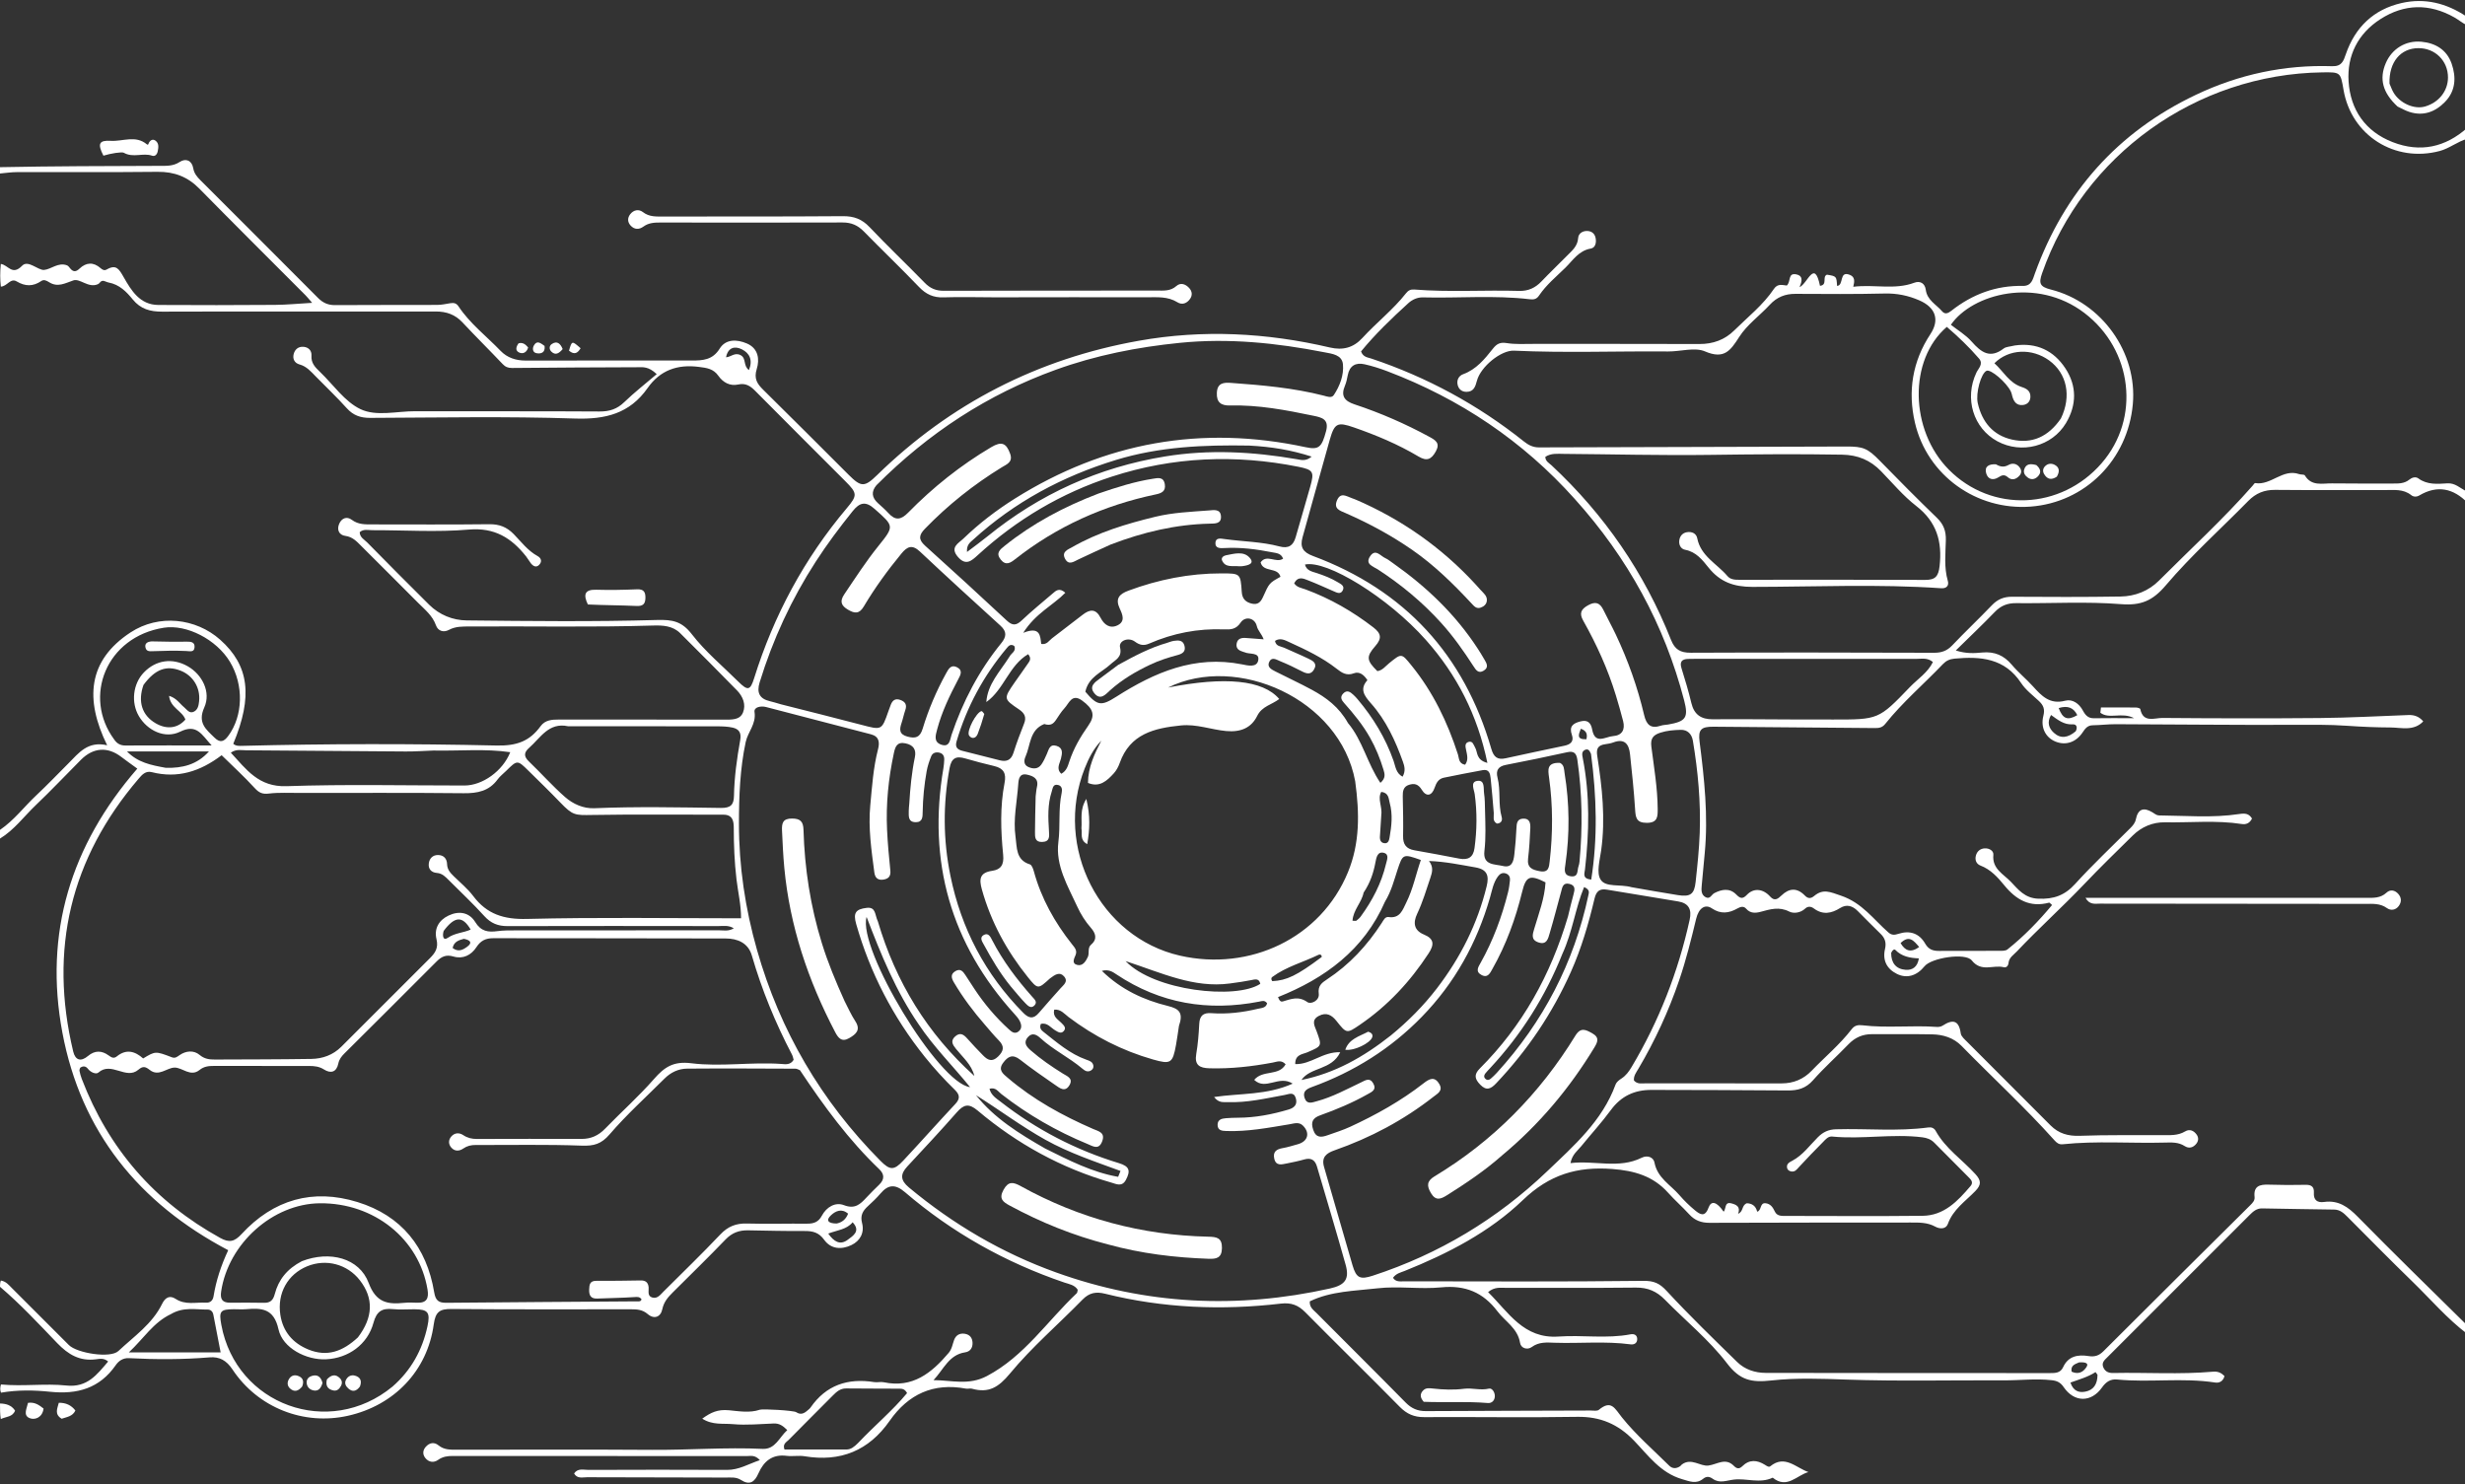 <svg width="1023" height="616" viewBox="0 0 1023 616" fill="none" xmlns="http://www.w3.org/2000/svg">
<rect x="0" y="0" width="1023" height="616" fill="#333333" stroke="none"/>
<path d="M0 344.4C5.906 340.357 10.029 334.779 14.993 330.118C19.608 325.786 23.99 321.205 28.463 316.723C32.682 312.494 36.417 307.41 44.47 309.28C35.147 290.269 36.41 274.108 54.173 262.453C65.946 254.728 81.303 256.528 91.36 265.463C103.398 276.159 105.019 288.96 96.812 308.667C97.908 309.652 99.289 309.552 100.587 309.519C135.731 308.626 170.894 308.585 206.02 309.384C214.408 309.575 219.771 307.636 224.345 301.366C226.235 298.775 229.031 298.603 231.97 298.608C254.802 298.647 277.634 298.599 300.465 298.63C303.534 298.634 307.025 298.896 308.342 295.696C309.676 292.454 308.35 289.061 305.894 286.545C298.095 278.556 290.203 270.657 282.297 262.774C279.18 259.667 275.01 259.47 271.058 259.59C245.731 260.361 220.401 259.811 195.074 259.981C192.076 260.001 189.126 259.876 186.315 261.388C184.027 262.619 181.745 261.822 180.925 259.493C179.506 255.463 176.341 253.009 173.554 250.198C165.693 242.27 157.757 234.416 149.866 226.517C147.99 224.64 146.292 222.782 143.303 222.385C140.755 222.047 139.715 219.912 140.728 217.462C141.723 215.057 143.889 214.136 145.999 215.721C148.678 217.734 151.564 217.623 154.55 217.622C170.715 217.622 186.882 217.742 203.046 217.545C207.214 217.494 210.328 218.7 213.215 221.667C216.327 224.865 219.049 228.539 223.098 230.76C224.763 231.673 224.997 233.19 223.69 234.468C222.475 235.657 221.207 234.913 220.3 233.743C219.589 232.826 219.036 231.787 218.316 230.878C212.241 223.215 205.247 218.839 194.51 219.77C181.279 220.917 167.87 219.992 154.537 220.024C152.794 220.028 150.884 219.42 149.281 220.847C149.324 223.041 151.184 223.888 152.399 225.12C160.939 233.78 169.48 242.44 178.133 250.986C182.391 255.191 187.916 257.404 193.663 257.465C219.992 257.745 246.338 258.047 272.648 257.287C279.191 257.098 282.994 257.869 287.143 263.232C292.705 270.422 299.864 276.381 306.37 282.836C310.334 286.768 311.37 286.573 312.958 281.494C321.117 255.407 333.785 231.797 351.438 210.878C355.938 205.547 355.789 204.665 350.825 199.697C338.341 187.199 325.824 174.732 313.392 162.182C311.378 160.15 309.431 158.884 306.38 159.562C302.909 160.333 300.045 158.675 298.143 155.972C296.047 152.991 293.324 152.678 290.015 152.254C281.093 151.109 273.95 153.657 268.768 161.031C261.323 171.628 251.282 174.112 238.598 173.686C210.298 172.737 181.945 173.309 153.614 173.419C149.65 173.434 146.628 172.411 143.931 169.422C139.804 164.848 135.327 160.592 131.008 156.192C129.032 154.179 127.24 152.029 124.282 151.229C122.275 150.687 121.345 148.981 121.885 146.91C122.401 144.934 123.884 143.758 125.946 143.919C128.047 144.084 129.415 145.507 129.262 147.587C129.033 150.702 130.877 152.492 132.819 154.354C138.345 159.651 143.045 166.669 149.602 169.793C156.198 172.936 164.668 170.625 172.313 170.651C197.811 170.738 223.31 170.594 248.808 170.763C252.941 170.79 256.086 169.775 259.077 166.884C263.246 162.856 267.849 159.276 272.545 155.266C269.077 151.932 266.659 152.392 264.467 152.398C247.141 152.445 229.815 152.546 212.49 152.705C210.844 152.72 209.73 152.269 208.586 151.061C203.089 145.26 197.4 139.639 191.942 133.804C188.864 130.512 185.278 129.26 180.815 129.267C142.985 129.329 105.155 129.199 67.326 129.326C62.301 129.343 58.346 128.268 55.062 124.236C52.477 121.061 49.576 118.086 45.089 117.244C43.667 116.977 42.541 115.698 41.297 117.43C41.115 117.684 40.787 117.871 40.488 117.995C36.657 119.591 33.135 115.437 30.457 116.357C26.883 117.584 23.958 119.36 20.367 117.106C19.312 116.443 18.211 115.878 17.13 116.618C13.729 118.947 10.468 118.897 6.93 116.789C4.3 115.221 3.02 118.844 0.351 118.941C0 115.969 -5.96046e-08 112.939 0.339 109.536C3.393 109.919 5.036 114.563 9.196 110.265C11.668 107.711 15.736 112.224 18.305 112.013C21.218 111.774 24.11 108.746 27.777 110.099C28.342 110.308 28.771 110.959 29.193 111.463C30.451 112.967 31.604 112.801 32.965 111.505C35.768 108.836 38.767 108.674 41.721 111.264C42.569 112.007 43.303 112.403 44.358 111.802C48.258 109.582 49.422 111.686 51.334 115.037C54.465 120.527 58.035 126.504 65.674 126.556C81.838 126.667 98.004 126.634 114.168 126.522C119.009 126.489 123.847 126 129.546 125.67C128.128 124.045 127.524 123.268 126.835 122.577C112.131 107.823 97.346 93.148 82.743 78.294C77.892 73.359 72.344 71.233 65.441 71.308C45.946 71.52 26.446 71.375 6.949 71.428C4.632 71.434 2.316 71.801 0 72C0 71.25 0 70.5 0 69.375C21.993 68.946 43.986 68.9 65.978 68.829C68.931 68.819 71.787 69.043 74.603 67.202C77.083 65.58 79.636 66.558 80.192 69.796C80.567 71.975 81.771 73.389 83.189 74.806C99.451 91.065 115.731 107.306 131.949 123.609C133.959 125.63 136.089 126.639 138.999 126.618C153.152 126.515 167.306 126.594 181.459 126.535C183.268 126.527 185.08 126.123 186.879 125.832C188.299 125.602 189.375 125.763 190.289 127.14C195.033 134.293 201.873 139.496 207.745 145.599C210.49 148.452 214.089 149.642 218.153 149.633C241.13 149.58 264.106 149.626 287.083 149.615C291.61 149.613 295.722 149.445 298.671 144.677C301.184 140.617 305.842 140.779 309.954 142.535C314.739 144.58 315.309 149.1 314.051 153.145C312.808 157.147 314.226 159.274 316.782 161.788C328.657 173.468 340.405 185.277 352.199 197.04C357.383 202.209 358.784 202.244 364.023 197.133C394.496 167.402 430.78 148.874 472.61 141.413C499.173 136.676 525.665 138.065 551.899 144.201C557.314 145.468 561.685 144.321 565.431 140.224C571.268 133.839 578.188 128.504 583.548 121.654C584.459 120.49 585.466 120.029 586.968 120.149C601.438 121.313 615.937 120.298 630.417 120.724C634.213 120.836 637.145 119.486 639.717 116.786C643.163 113.168 646.791 109.724 650.297 106.162C652.367 104.058 654.71 102.236 654.95 98.789C655.087 96.839 656.847 95.7 658.971 95.867C660.633 95.997 661.785 96.983 662.156 98.593C662.608 100.553 662.178 102.808 660.177 103.153C655.186 104.013 652.786 108.022 649.665 111.083C645.87 114.805 641.703 118.217 638.698 122.679C637.699 124.162 636.536 124.383 634.868 124.185C620.102 122.431 605.274 123.796 590.479 123.411C588.221 123.352 586.059 124.365 584.531 125.756C577.542 132.116 570.716 138.663 564.849 145.835C565.707 148.229 567.579 148.291 569.069 148.788C592.22 156.52 613.341 167.982 632.423 183.19C634.31 184.694 636.191 185.676 638.728 185.667C681.217 185.517 723.707 185.469 766.197 185.303C773.222 185.275 775.075 186.01 780.167 191.236C787.957 199.232 795.831 207.152 803.857 214.909C806.608 217.568 807.636 220.355 807.547 224.172C807.416 229.783 806.746 235.461 808.359 241.041C808.928 243.007 807.844 244.269 805.64 244.117C779.522 242.311 753.372 243.536 727.243 243.552C719.521 243.557 713.842 241.499 709.073 235.559C706.539 232.402 703.946 229.017 699.363 228.16C697.439 227.8 696.52 225.877 697.001 223.798C697.364 222.23 698.429 221.142 700.061 220.861C702.155 220.5 703.983 221.377 704.371 223.363C705.829 230.821 712.565 233.935 716.874 239.03C718.18 240.574 720.051 240.609 721.934 240.607C747.596 240.587 773.258 240.533 798.92 240.658C803.16 240.678 804.464 239.214 804.949 234.927C806.103 224.718 803.726 216.54 795.259 209.977C789.902 205.826 785.452 200.487 780.698 195.581C776.224 190.964 771.072 188.797 764.446 188.68C746.12 188.356 727.81 188.521 709.486 188.77C689.335 189.043 669.173 188.501 649.015 188.357C646.411 188.338 643.703 187.991 641.319 189.598C641.376 191.449 642.882 192.156 643.922 193.125C665.843 213.562 682.431 237.666 693.477 265.517C695.081 269.561 697.352 270.899 701.685 270.879C735.344 270.725 769.006 270.791 802.666 270.893C805.725 270.902 808.02 270.112 810.166 267.854C815.561 262.181 821.262 256.8 826.678 251.145C829.046 248.673 831.642 247.622 835.069 247.645C850.066 247.741 865.066 247.794 880.06 247.553C886.084 247.456 891.697 245.255 895.984 240.959C909.038 227.883 922.7 215.404 934.916 201.502C935.243 201.129 935.655 200.425 935.929 200.471C942.494 201.566 947.363 194.355 954.18 196.76C954.952 197.033 956.255 196.819 956.538 197.292C959.301 201.916 963.795 200.541 967.785 200.6C976.115 200.723 984.448 200.64 992.78 200.661C995.284 200.667 997.757 200.778 999.905 199.035C1000.96 198.177 1002.47 197.676 1003.65 198.541C1007.35 201.262 1011.59 200.837 1015.68 200.583C1018.92 200.382 1020.85 202.532 1023.65 203.897C1024 205.389 1024 206.778 1024 208.583C1018.21 202.764 1011.65 201.109 1004.03 205.611C1002.95 206.249 1001.65 206.254 1000.7 205.491C997.374 202.818 993.466 203.385 989.68 203.375C974.515 203.334 959.349 203.438 944.185 203.295C939.7 203.252 936.188 204.695 933.062 207.878C921.623 219.53 909.38 230.483 898.841 242.89C893.338 249.368 888.53 251.374 880.175 250.711C865.767 249.567 851.202 250.462 836.705 250.302C833.085 250.263 830.374 251.352 827.87 253.948C822.832 259.172 817.555 264.164 811.675 269.941C816.141 271.372 819.489 271.074 822.67 270.781C827.799 270.309 831.638 271.985 834.932 275.887C837.611 279.059 840.884 281.722 843.677 284.807C847.294 288.803 850.697 292.472 857.07 290.791C860.121 289.987 862.876 291.988 864.432 294.893C865.448 296.788 866.608 298.11 869.005 298.066C874.137 297.972 879.271 298.037 885.679 298.037C880.514 295.339 875.378 298.632 871.668 295.777C871.751 295.046 871.835 294.315 871.918 293.584C876.766 293.584 881.615 293.561 886.463 293.614C887.082 293.62 888.174 293.926 888.242 294.257C889.437 300.125 894.122 297.916 897.396 297.943C919.226 298.119 941.059 298.178 962.889 297.975C975.108 297.861 987.323 297.181 999.538 296.731C1002.02 296.639 1004.05 297.41 1005.67 299.375C1001.7 303.533 996.574 301.911 992.077 301.893C986.115 301.869 980.09 301.616 974.108 301.192C966.657 300.663 959.006 300.769 951.441 300.799C926.96 300.897 902.478 300.615 877.996 300.535C874.837 300.525 871.678 300.934 868.517 300.978C866.335 301.009 865.378 302.34 864.306 303.944C861.534 308.093 857.245 309.457 853.058 307.75C848.976 306.086 846.761 301.995 848.023 297.041C848.722 294.296 848.026 292.646 846.166 290.911C843.609 288.524 840.682 286.325 838.798 283.463C831.986 273.118 821.972 272.32 811.11 273.326C809.112 273.511 807.634 274.23 806.323 275.604C798.395 283.914 789.599 291.391 782.407 300.399C781.18 301.937 779.848 302.157 778.079 302.139C755.759 301.912 733.438 301.731 711.118 301.579C705.954 301.544 704.7 302.764 705.345 307.792C707.315 323.162 708.954 338.534 707.482 354.058C707.058 358.527 706.651 362.998 706.232 367.468C706.057 369.341 705.929 371.296 707.868 372.338C709.705 373.326 710.274 371.243 711.463 370.633C714.464 369.092 717.761 368.374 720.536 371.187C722.094 372.766 723.125 373.307 724.972 371.357C727.812 368.359 731.728 368.798 734.659 372.09C736.43 374.078 737.842 373.055 739.259 371.675C742.499 368.521 745.785 368.303 749.018 371.627C750.328 372.975 751.49 372.987 752.901 371.814C756.649 368.696 759.523 370.168 764.029 371.694C772.822 374.671 777.505 381.536 783.736 386.984C785.106 388.183 786.331 388.021 787.857 387.528C792.595 385.996 796.501 387.299 798.983 391.615C800.373 394.031 802.217 394.639 804.743 394.621C813.075 394.561 821.408 394.627 829.74 394.588C830.88 394.582 832.323 394.638 833.108 394.014C839.965 388.561 846.014 382.303 851.63 375.571C850.905 374.965 850.602 374.541 850.424 374.588C842.444 376.716 836.737 373.442 831.788 367.379C829.097 364.081 826.156 360.811 821.886 359.186C820.195 358.543 819.51 356.859 820.026 355.01C820.526 353.219 821.874 352.166 823.663 352.062C825.503 351.955 827.435 353.022 827.264 354.767C826.698 360.55 831.427 362.702 834.484 365.887C837.604 369.138 840.246 372.713 845.882 372.952C852.29 373.223 856.866 371.604 861.202 366.826C868.471 358.815 876.389 351.394 884.04 343.73C885.108 342.659 886.086 341.573 886.403 340C887.266 335.722 889.613 334.875 893.267 337.102C894.111 337.616 895.029 338.383 895.918 338.391C907.046 338.487 918.215 339.5 929.276 337.815C931.839 337.425 933.322 337.628 934.607 339.68C933.669 341.644 932.109 342.229 930.394 341.963C919.788 340.321 909.12 341.434 898.487 341.25C893.478 341.163 888.816 343.092 885.146 346.699C878.373 353.358 871.561 359.985 865.014 366.863C855.898 376.439 846.056 385.281 836.971 394.882C835.627 396.302 833.772 397.364 833.554 399.629C833.444 400.771 832.694 401.679 831.578 401.391C827.244 400.274 822.303 403.602 818.319 398.576C815.656 395.218 801.511 397.524 798.726 400.966C795.5 404.952 791.373 406.202 787.246 404.166C782.977 402.059 781.223 398.448 782.296 393.832C782.902 391.225 782.321 389.33 780.478 387.542C777.25 384.408 774.103 381.191 770.923 378.008C768.802 375.885 766.339 375.15 763.705 376.804C760.041 379.105 756.464 379.755 752.779 377.011C751.52 376.073 750.225 376.046 749.144 377.066C747.172 378.926 744.255 379.163 742.588 378.306C738.369 376.139 734.662 377.327 730.665 378.397C728.617 378.944 726.401 379.118 724.672 377.107C723.653 375.923 722.35 376.267 721.05 377.002C717.534 378.99 714.117 379.457 710.438 376.959C707.65 375.066 704.996 376.822 703.92 381.291C701.855 389.871 699.731 398.419 696.876 406.787C692.502 419.611 686.864 431.828 679.975 443.484C679.065 445.023 677.897 446.512 678.105 448.385C679.523 450.027 681.293 449.57 682.899 449.573C701.73 449.598 720.562 449.573 739.393 449.595C744.316 449.601 748.503 447.839 751.867 444.337C757.402 438.577 763.593 433.443 768.486 427.073C769.66 425.546 771.069 425.264 772.876 425.479C783.166 426.706 793.519 425.418 803.827 426.165C804.613 426.222 805.565 426.048 806.211 425.629C810.379 422.919 812.961 423.317 813.729 428.846C813.905 430.114 815.334 431.301 816.37 432.343C827.889 443.919 839.454 455.451 850.984 467.016C854.374 470.416 858.29 471.528 863.164 471.348C874.48 470.93 885.819 471.13 897.148 471.073C900.462 471.056 903.783 471.369 906.866 469.521C908.713 468.414 910.447 469.177 911.643 470.87C912.497 472.077 912.428 473.425 911.528 474.592C910.228 476.277 908.431 476.752 906.67 475.614C904.079 473.942 901.261 474.084 898.451 474.16C884.307 474.543 870.138 473.376 856.014 474.861C854.501 475.02 853.574 474.284 852.623 473.222C840.389 459.559 826.881 447.146 814.071 434.046C810.789 430.69 806.482 429.338 801.911 429.25C793.581 429.091 785.247 429.206 776.914 429.169C773.035 429.152 769.867 430.526 767.146 433.352C762.293 438.394 757.029 443.06 752.411 448.301C749.425 451.69 746.097 452.572 741.859 452.531C723.034 452.346 704.207 452.372 685.381 452.302C678.354 452.276 672.788 454.843 668.52 460.66C664.684 465.888 660.267 470.687 656.176 475.731C654.664 477.595 652.473 479.039 651.77 482.678C661.895 481.469 671.78 485.168 681.3 480.457C683.791 479.224 686.224 480.314 686.622 482.431C687.83 488.851 693.306 491.699 697.01 496.001C698.96 498.266 701.133 500.384 703.442 502.28C705.489 503.961 707.559 505.293 709.038 501.205C710.178 498.053 712.484 498.694 715.329 502.854C716.418 501.691 715.593 498.621 718.523 499.377C720.496 499.886 722.462 500.695 721.332 503.704C723.651 502.738 722.716 500.22 724.938 499.341C726.872 499.398 728.637 500.231 729.249 502.84C731.164 502.365 730.268 499.064 732.71 499.329C734.751 499.55 735.748 500.987 736.579 502.784C737.506 504.789 739.582 504.596 741.406 504.597C760.237 504.612 779.07 504.753 797.9 504.547C806.835 504.449 812.495 498.415 817.808 492.178C819.169 490.58 817.86 489.418 816.796 488.346C812.104 483.612 807.393 478.897 802.7 474.163C801.339 472.79 799.664 472.205 797.788 471.971C785.321 470.416 772.822 472.883 760.348 471.654C758.718 471.494 757.645 472.832 756.603 473.896C753.225 477.343 749.827 480.775 746.574 484.338C745.632 485.371 744.925 486.422 743.34 486.132C742.426 485.965 741.751 485.413 741.631 484.544C741.404 482.899 742.652 482.317 743.876 481.663C748.241 479.333 751.069 475.279 754.476 471.899C756.637 469.754 758.87 468.727 761.942 468.64C774.742 468.277 787.577 469.602 800.349 467.87C801.602 467.7 802.715 468.182 803.328 469.295C807.356 476.619 814.342 481.234 819.807 487.239C822.256 489.93 822.332 491.643 819.77 494.288C815.663 498.528 810.539 501.912 808.381 507.926C807.606 510.086 805.105 510.123 803.158 509.045C799.917 507.251 796.434 507.336 792.935 507.339C765.105 507.361 737.274 507.353 709.445 507.457C706.024 507.469 703.354 506.469 701.044 503.937C698.239 500.863 695.08 498.107 692.307 495.005C686.083 488.043 678.329 485.824 669.111 485.119C654.546 484.005 643.007 487.447 632.008 498.015C618.166 511.315 600.894 520.219 582.969 527.415C581.319 528.077 579.431 528.427 578.109 530.271C579.298 532.153 581.265 531.726 582.935 531.728C615.932 531.764 648.931 531.937 681.923 531.543C686.435 531.489 688.733 532.539 691.713 535.763C701.097 545.911 711.052 555.537 720.937 565.211C724.115 568.321 728.324 569.727 732.733 569.736C772.062 569.814 811.392 569.796 850.722 569.817C852.942 569.818 855.093 569.825 856.223 567.358C858.352 562.712 862.406 562.057 866.759 562.753C869.351 563.167 871.117 562.574 872.959 560.734C893.227 540.487 913.564 520.308 933.903 500.131C934.885 499.156 935.835 498.193 935.674 496.73C935.175 492.201 937.8 491.497 941.49 491.62C946.642 491.791 951.804 491.8 956.957 491.691C959.358 491.641 960.43 492.657 960.283 494.907C960.077 498.076 961.729 499.193 964.545 498.804C970.477 497.986 974.455 500.845 978.443 504.898C993.279 519.974 1008.41 534.761 1023.71 549.828C1024 551.067 1024 552.133 1024 553.6C1015.66 547.337 1008.75 539.187 1001.12 531.789C992.031 522.975 983.162 513.931 974.212 504.971C972.661 503.419 971.144 501.988 968.705 501.96C958.722 501.842 948.74 501.642 938.758 501.475C936.543 501.438 935.039 502.781 933.614 504.205C913.928 523.873 894.247 543.546 874.583 563.235C873.435 564.384 872.014 565.488 872.93 567.516C873.742 569.316 875.212 569.817 876.998 569.78C890.81 569.496 904.641 570.454 918.434 569.235C920.539 569.049 921.891 569.763 923.184 571.047C922.616 573.315 920.95 573.987 919.33 573.737C905.803 571.646 892.156 573.806 878.613 572.478C875.906 572.213 874.012 573.444 872.38 575.76C867.893 582.127 860.804 582.066 856.43 575.616C855.136 573.708 853.688 573.024 851.573 572.78C844.907 572.008 838.26 572.863 831.608 572.831C809.782 572.726 787.956 573.268 766.129 572.507C755.82 572.147 745.331 571.749 735.216 572.875C726.881 573.804 722.129 572.846 716.729 565.769C709.315 556.053 699.551 548.145 690.925 539.335C687.569 535.908 683.855 534.284 678.956 534.337C660.971 534.532 642.982 534.401 624.995 534.443C622.724 534.449 620.304 533.946 617.57 536.215C626.072 544.609 632.336 555.683 646.833 554.652C656.773 553.944 666.797 555.635 676.716 553.724C678.22 553.434 679.497 554.062 679.457 555.775C679.42 557.394 678.229 558.096 676.688 557.891C666.239 556.501 655.739 557.576 645.269 557.23C641.987 557.122 638.735 556.774 635.699 559.003C633.907 560.319 631.208 559.562 630.842 557.278C629.865 551.2 624.689 548.456 621.452 544.175C615.511 536.317 608.086 533.251 598.136 534.24C589.39 535.109 580.397 533.624 571.682 534.636C562.231 535.734 552.395 535.775 543.577 540.05C543.39 542.536 545.083 543.6 546.321 544.845C558.658 557.252 571.085 569.569 583.354 582.043C585.768 584.496 588.347 585.613 591.731 585.594C614.533 585.472 637.335 585.434 660.137 585.354C661.293 585.35 662.819 585.656 663.544 585.057C668.741 580.762 670.111 584.482 673.17 588.275C678.99 595.493 686.103 601.673 692.73 608.233C694.086 609.575 695.726 609.532 697.295 608.452C697.564 608.267 697.731 607.939 697.994 607.743C701.914 604.832 705.631 608.638 709.006 608.189C712.721 607.695 716.097 604.744 719.64 608.384C720.858 609.635 721.926 609.6 723.056 608.486C726.019 605.567 729.198 605.853 732.438 607.867C733.18 608.328 734.06 609.002 734.675 608.5C740.726 603.558 745.3 609.088 750.514 610.894C745.65 612.221 741.618 618.06 735.699 613.22C730.375 615.76 724.833 613.389 719.58 614.011C716.468 614.379 713.688 615.715 710.851 613.712C709.388 612.679 708.22 612.566 706.823 613.679C703.931 615.983 701.246 614.767 698.044 613.829C689.121 611.215 684.051 604.014 678.208 597.922C671.577 591.009 664.151 587.811 654.52 587.976C633.363 588.337 612.194 587.966 591.031 588.094C586.86 588.119 583.825 586.777 580.914 583.824C567.932 570.651 554.713 557.711 541.703 544.565C538.775 541.605 535.878 540.483 531.533 540.988C507.028 543.839 482.664 542.872 458.64 536.89C454.865 535.95 452.081 536.426 449.24 539.34C439.238 549.601 428.235 559 419.151 569.997C414.375 575.777 410.288 578.224 403.365 576.298C402.593 576.083 401.681 576.418 400.878 576.267C387.361 573.732 376.945 578.564 369.208 589.636C360.548 602.029 348.801 606.798 333.934 604.334C331.497 603.93 328.913 604.474 326.451 604.156C320.488 603.387 316.949 606.439 314.764 611.42C313.172 615.047 311.138 616.519 307.469 614.145C305.513 612.88 303.29 613.178 301.145 613.172C281.981 613.123 262.816 613.122 243.652 613.041C241.792 613.033 239.575 613.791 238.255 611.476C239.81 609.175 242.189 610.002 244.205 609.994C263.369 609.926 282.534 609.891 301.697 609.994C306.686 610.02 310.555 607.56 315.36 605.943C313.253 603.652 311.479 604.26 309.927 604.258C269.265 604.219 228.604 604.234 187.942 604.214C185.736 604.213 183.756 604.454 181.833 605.831C180.049 607.107 177.938 606.882 176.483 605.021C175.331 603.546 175.429 601.853 176.676 600.44C178.216 598.698 180.169 598.314 182.001 599.816C184.291 601.694 186.886 601.619 189.567 601.618C216.563 601.605 243.561 601.489 270.556 601.675C285.882 601.781 301.185 600.553 316.524 601.272C321.792 601.519 323.421 596.417 326.72 593.49C324.866 591.614 323.398 590.655 321.148 590.732C315.498 590.926 309.92 591.531 304.153 591.006C299.97 590.625 295.775 591.485 291.428 588.734C294.979 586.191 297.736 584.799 302.53 585.242C306.486 585.607 311.129 586.468 315.355 585.015C316.559 584.601 329.345 585.317 330.443 586.044C332.2 587.207 333.577 586.652 334.945 585.474C335.449 585.04 336.02 584.636 336.392 584.101C342.87 574.758 351.876 571.827 362.786 573.557C364.087 573.763 365.497 573.353 366.774 573.622C378.754 576.147 386.618 569.79 393.694 561.449C395.099 559.792 395.288 557.874 395.979 556.038C396.691 554.143 398.219 553.173 400.339 553.493C402.489 553.817 403.549 555.211 403.617 557.271C403.685 559.355 402.634 560.896 400.539 561.206C393.761 562.21 391.581 568.389 387.417 572.739C394.942 572.769 402.002 575.061 409.601 571.035C425.183 562.782 434.587 548.266 446.858 536.684C447.158 536.4 447.124 535.762 447.26 535.232C445.953 533.184 443.669 532.903 441.695 532.232C417.277 523.921 395.155 511.534 375.576 494.747C371.674 491.402 368.697 491.428 365.434 495.27C363.822 497.169 361.988 498.895 360.148 500.584C358.05 502.51 356.945 504.41 357.771 507.575C358.806 511.541 356.991 514.956 353.339 516.701C349.244 518.658 344.848 518.413 342.055 514.527C339.861 511.473 337.352 510.841 333.983 510.859C326.155 510.9 318.326 510.718 310.498 510.571C306.822 510.501 303.827 511.55 301.15 514.336C293.994 521.785 286.58 528.986 279.264 536.281C277.26 538.279 275.506 540.239 274.87 543.296C274.177 546.62 271.453 547.588 268.82 545.335C266.651 543.48 264.412 543.337 261.895 543.338C237.065 543.344 212.234 543.438 187.405 543.22C182.52 543.177 180.724 544.322 180.002 549.624C177.376 568.924 163.521 583.237 144.421 587.525C126.044 591.651 107.037 584.219 96.462 568.287C93.99 564.562 91.091 562.949 86.987 563.29C75.84 564.219 64.692 564.207 53.538 563.622C51.056 563.492 49.274 564.739 48.036 566.519C41.314 576.187 32.079 578.741 20.749 577.566C14.209 576.888 7.447 576.736 0.412 577.944C-5.96046e-08 576.933 0 575.867 0.389 574.542C9.7 575.41 18.718 574.042 27.583 574.979C36.241 575.894 40.25 570.44 44.877 565.019C43.157 563.5 41.377 563.89 39.862 564.089C33.124 564.974 28.345 562.162 23.742 557.373C16.053 549.374 8.482 541.211 0 534C0 533.25 0 532.5 0.341 531.412C2.471 531.754 3.621 533.225 4.91 534.513C12.811 542.403 20.694 550.31 28.598 558.197C31.954 561.546 45.788 563.806 49.132 560.664C55.608 554.581 63.222 549.418 67.28 541.082C68.541 538.49 70.428 537.392 72.866 539.009C76.897 541.683 81.269 540.353 85.505 540.592C87.232 540.689 88.331 539.735 88.616 537.991C89.692 531.42 91.751 525.138 94.71 518.823C57.546 499.253 33.601 469.617 25.88 428.482C18.152 387.316 29.374 350.768 56.986 318.971C54.356 317.052 52.327 315.63 50.361 314.125C44.684 309.78 38.714 310.166 33.581 315.315C27.346 321.57 21.282 328.003 14.89 334.091C9.974 338.774 5.917 344.391 0 348C0 346.933 0 345.867 0 344.4ZM331.991 444.126C331.373 443.906 330.756 443.497 330.138 443.495C315.142 443.44 300.146 443.348 285.151 443.469C281.59 443.498 278.37 445.018 275.781 447.608C268.125 455.266 260.037 462.553 253.001 470.744C249.528 474.787 246.441 475.618 241.409 475.43C226.765 474.884 212.09 475.21 197.427 475.16C195.539 475.153 193.871 475.513 192.266 476.624C190.624 477.761 188.742 477.882 187.292 476.239C186.035 474.814 186.07 473.058 187.269 471.66C188.64 470.061 190.56 469.938 192.251 471.068C194.007 472.241 195.814 472.662 197.884 472.655C212.381 472.608 226.877 472.597 241.373 472.637C245.281 472.647 248.372 471.231 251.107 468.41C257.833 461.473 265.081 455.009 271.437 447.757C275.765 442.82 279.473 440.308 286.871 441.237C299.188 442.785 311.794 440.645 324.286 441.53C326.005 441.652 328.02 442.036 329.371 439.818C329.179 439.194 329.056 438.362 328.687 437.657C321.789 424.49 316.166 410.821 312.023 396.526C310.508 391.297 306.085 389.473 301.176 389.456C269.017 389.345 236.858 389.423 204.7 389.346C201.531 389.338 199.462 390.384 197.708 393.082C195.549 396.405 192.102 398.102 188.197 396.948C185.106 396.035 183.204 396.978 181.147 399.045C168.456 411.796 155.694 424.477 142.942 437.168C141.741 438.363 140.762 439.603 140.406 441.35C139.669 444.971 137.251 445.592 134.483 443.836C132.479 442.564 130.497 442.37 128.325 442.369C115.162 442.368 101.998 442.355 88.835 442.349C86.671 442.348 84.719 442.499 82.799 444.04C79.058 447.04 75.694 442.994 72.463 443.038C69.186 443.083 65.885 446.988 62.117 443.993C60.352 442.591 59.25 442.363 57.443 443.911C52.332 448.288 46.218 440.345 40.837 445.1C39.89 445.937 37.66 445.074 36.477 443.533C35.712 442.534 34.601 442.168 33.272 443.115C33.184 443.461 32.897 443.957 32.981 444.378C33.21 445.514 33.519 446.647 33.933 447.729C45.046 476.736 64.177 498.729 91.41 513.744C95.168 515.816 97.327 515.296 100.262 512.116C113.471 497.808 129.825 493.106 148.398 498.853C166.627 504.493 177.072 517.562 180.192 536.278C180.772 539.757 182.044 540.678 185.29 540.646C211.602 540.387 237.915 540.249 264.228 540.049C264.953 540.043 265.913 540.306 266.243 539.203C265.451 538.06 264.458 538.198 263.19 538.283C258.088 538.622 252.968 538.67 247.857 538.889C245.108 539.007 244.423 537.463 244.514 535.106C244.59 533.138 244.756 531.509 247.463 531.535C253.601 531.595 259.742 531.457 265.881 531.374C267.858 531.348 268.987 532.113 269.186 534.224C269.33 535.753 268.521 537.872 270.76 538.471C272.872 539.037 274.079 537.272 275.351 536.005C283.262 528.128 291.287 520.358 298.968 512.262C302.123 508.938 305.494 507.623 309.993 507.751C318.317 507.988 326.654 507.741 334.985 507.807C337.715 507.829 339.675 507.15 341.078 504.506C342.977 500.926 346.656 498.74 350.244 500.128C354.829 501.901 357.028 499.725 359.576 496.974C361.272 495.141 363.06 493.39 364.854 491.65C367.089 489.483 367.132 487.339 364.882 485.189C352.269 473.138 342.031 459.197 331.991 444.126ZM124.509 329.056C120.183 329.103 115.814 328.8 111.547 329.323C108.83 329.656 107.432 328.93 105.649 326.982C101.322 322.254 96.572 317.913 91.986 313.41C83.058 320.174 73.703 323.15 63.018 320.438C60.471 319.792 58.986 321.452 57.55 323.132C29.243 356.256 20.241 394.024 30.38 436.362C31.257 440.023 33.55 440.727 36.526 438.223C39.408 435.799 42.282 435.958 45.034 437.963C46.311 438.892 47.234 439.402 48.496 438.382C52.437 435.193 56.045 436.243 59.407 439.25C64.507 436.172 64.509 436.165 71.375 438.783C72.682 439.281 73.529 438.572 74.517 437.88C77.224 435.986 80.454 435.791 82.801 437.752C84.88 439.488 86.892 439.708 89.201 439.698C102.527 439.644 115.854 439.649 129.179 439.442C133.9 439.369 138.221 437.82 141.676 434.361C153.92 422.104 166.155 409.837 178.438 397.618C180.677 395.39 182.011 393.316 181.146 389.742C180.111 385.468 182.039 381.894 186.188 379.928C190.561 377.857 194.784 378.654 197.216 382.624C199.627 386.559 202.585 386.934 206.47 386.412C208.933 386.081 211.454 386.103 213.949 386.101C242.103 386.085 270.257 386.108 298.411 386.066C300.311 386.064 302.33 386.578 304.536 385.245C302.319 383.854 300.149 384.319 298.111 384.317C268.957 384.282 239.803 384.24 210.65 384.327C206.695 384.339 203.736 383.184 201.021 380.189C196.327 375.013 191.214 370.215 186.268 365.268C184.863 363.863 183.563 362.439 181.292 362.257C178.994 362.074 177.598 360.582 177.977 358.175C178.288 356.198 179.589 354.838 181.727 354.825C184.155 354.812 185.474 356.359 185.541 358.593C185.609 360.875 186.891 362.23 188.329 363.646C191.058 366.335 194.1 368.8 196.379 371.834C202.058 379.394 209.099 381.591 218.66 381.352C248.094 380.614 277.558 381.083 307.544 381.083C307.584 375.593 306.291 370.292 305.654 364.928C304.811 357.822 304.526 350.682 304.52 343.521C304.518 340.806 304.084 338.083 300.237 338.09C282.079 338.124 263.917 337.892 245.765 338.204C238.603 338.328 237.701 338.418 232.475 332.978C228.208 328.534 223.777 324.245 219.387 319.919C214.712 315.313 214.696 315.329 210.035 319.928C208.849 321.098 207.478 322.133 206.507 323.46C202.973 328.291 198.178 329.238 192.475 329.179C170.154 328.947 147.829 329.071 124.509 329.056ZM489.276 425.759C488.87 428.393 488.523 431.038 488.049 433.66C486.675 441.259 485.844 441.766 478.527 439.68C465.722 436.03 454.086 430.076 443.462 422.062C441.75 420.771 440.245 418.735 437.506 418.988C436.788 422.025 439.077 423.006 440.476 424.486C441.381 425.444 442.69 426.454 441.49 427.85C440.377 429.144 439.112 428.284 437.918 427.582C436.057 426.486 434.639 424.219 431.958 424.925C431.304 426.51 432.042 427.423 432.965 428.149C438.577 432.561 443.973 437.33 450.855 439.765C452.17 440.23 453.416 440.592 453.742 442.132C453.936 443.044 453.52 443.786 452.757 444.237C451.358 445.063 450.266 444.388 449.173 443.464C443.701 438.837 437.14 435.707 431.824 430.844C430.325 429.472 428.458 428.291 426.596 430.387C424.587 432.648 425.995 434.362 427.742 435.886C431.897 439.509 436.427 442.62 441.101 445.524C442.906 446.646 445.498 447.496 443.842 450.331C442.031 453.432 439.776 451.539 437.928 450.263C432.995 446.857 428.06 443.438 423.34 439.75C420.24 437.328 418.304 438.387 416.312 441.064C414.071 444.075 416.318 445.648 418.198 447.256C428.812 456.334 440.909 462.96 453.645 468.504C455.912 469.49 458.772 469.959 457.427 473.603C456.018 477.424 453.514 475.642 451.303 474.73C438.454 469.432 426.515 462.561 415.545 454.002C414.235 452.98 413.197 451.081 410.649 451.842C411.325 454.604 413.559 455.878 415.429 457.332C430.186 468.803 446.509 477.271 464.402 482.709C468.669 484.006 469.32 485.772 467.251 489.652C465.643 492.667 463.276 491.353 461.154 490.744C440.502 484.813 422.075 474.656 405.704 460.849C402.098 457.808 399.984 458.299 397.113 461.57C390.41 469.205 383.463 476.627 376.543 484.069C373.523 487.315 373.668 489.832 377.219 492.79C395.584 508.078 415.856 519.993 438.359 528.078C475.57 541.446 513.46 543.277 551.944 534.713C558.292 533.3 560.102 530.763 558.449 524.849C554.643 511.224 550.54 497.682 546.559 484.106C545.762 481.388 544.117 480.35 541.273 481.163C538.875 481.849 536.418 482.338 533.97 482.833C531.834 483.264 529.492 483.933 528.818 480.766C528.22 477.962 529.762 476.898 532.301 476.462C534.427 476.097 536.502 475.422 538.589 474.846C542.777 473.692 543.77 470.234 540.811 467.192C539.095 465.429 537.075 466.247 535.159 466.562C526.457 467.995 517.785 469.676 508.896 469.357C507.139 469.294 505.367 469.146 505.313 466.867C505.262 464.672 506.952 464.188 508.716 464.051C510.376 463.921 512.045 463.853 513.71 463.848C520.926 463.827 527.923 462.49 534.81 460.433C537.281 459.695 538.567 458.239 537.735 455.619C536.889 452.956 534.875 454.087 533.153 454.399C525.293 455.823 517.484 457.687 509.412 457.367C507.754 457.301 505.826 457.837 503.863 455.25C514.865 453.631 525.691 454.533 536.481 449.695C530.731 445.993 525.315 452.706 520.509 448.14C524.084 443.846 530.751 446.719 533.546 441.67C531.748 439.711 530.014 440.618 528.256 440.95C519.565 442.591 510.82 443.572 501.941 443.331C497.807 443.219 495.662 442.013 496.459 437.363C497.16 433.271 497.482 429.096 497.693 424.943C497.866 421.552 499.305 420.205 502.723 420.453C509.246 420.927 515.695 420.156 522.041 418.635C523.507 418.284 525.408 418.338 525.867 416.358C524.828 414.911 523.672 415.454 522.557 415.67C501.324 419.779 481.519 416.482 463.362 404.38C461.857 403.377 460.184 402.128 457.285 402.895C465.37 410.761 474.697 415.01 484.734 417.476C489.459 418.637 491.15 420.343 489.276 425.759ZM363.728 201.368C361.47 204.048 361.82 206.496 364.346 208.792C365.825 210.137 367.347 211.453 368.689 212.927C371.572 216.094 373.863 215.828 376.918 212.713C387.22 202.206 398.674 193.082 411.371 185.572C415.631 183.051 417.607 183.801 419.22 188.299C420.471 191.79 417.822 192.659 415.766 193.92C404.062 201.103 393.41 209.574 383.844 219.447C381.352 222.019 381.072 223.888 383.89 226.428C395.275 236.686 406.583 247.03 417.783 257.487C420.148 259.695 421.7 259.673 424.022 257.472C428.126 253.58 432.539 250.012 436.834 246.322C438.218 245.133 439.596 243.738 442.122 245.993C436.961 251.268 429.779 254.468 424.653 262.62C431.776 259.776 431.703 263.943 432.109 267.228C434.495 267.618 435.313 265.871 436.57 264.91C440.803 261.675 445.036 258.44 449.244 255.173C452.245 252.844 454.745 252.434 456.795 256.443C458.201 259.194 460.611 261.028 463.766 259.511C467.134 257.891 465.833 254.96 464.711 252.566C462.785 248.453 464.433 246.558 468.296 245.125C480.759 240.501 493.567 237.944 506.874 237.952C514.781 237.957 514.828 237.945 515.342 245.673C515.525 248.437 516.919 249.896 519.516 250.502C521.954 251.071 523.187 249.912 524.127 247.807C526.768 241.895 526.817 241.917 531.405 239.371C530.313 235.18 524.21 237.714 523.172 233.368C525.728 229.803 529.528 233.849 532.508 231.856C531.655 229.553 529.702 229.54 528.013 229.206C521.472 227.912 514.886 227.058 508.195 227.435C506.471 227.532 504.361 227.63 504.406 225.395C504.455 223.004 506.568 223.474 508.255 223.71C515.833 224.769 523.564 224.787 530.999 226.766C534.747 227.764 536.718 226.409 537.717 222.93C539.737 215.892 541.815 208.87 543.799 201.822C545.482 195.839 545.061 194.947 538.829 193.703C512.695 188.488 486.858 189.537 461.424 197.79C440.503 204.58 422.004 215.529 405.797 230.366C403.165 232.776 400.815 234.916 397.526 231.089C394.091 227.093 397.799 225.467 399.864 223.475C406.358 217.211 413.511 211.729 421.139 206.94C458.474 183.502 498.717 176.31 541.862 185.583C547.387 186.77 548.555 185.559 550.335 178.911C551.675 173.906 548.451 173.231 545.079 172.53C533.666 170.156 522.221 167.976 510.479 168.273C506.861 168.365 504.817 167.059 505.004 163.028C505.195 158.909 507.789 158.674 510.88 158.899C523.83 159.84 536.755 160.954 549.389 164.195C550.83 164.565 552.626 165.35 553.578 163.898C556.077 160.087 557.747 155.674 557.338 151.219C556.971 147.22 552.877 146.82 549.596 146.18C529.769 142.311 509.906 140.232 489.604 142.279C471.937 144.06 454.747 147.439 438.082 153.476C409.895 163.685 385.377 179.65 363.728 201.368ZM653.488 207.004C631.947 182.961 605.904 165.516 575.786 154.077C572.685 152.9 569.492 151.875 566.258 151.159C562.609 150.351 560.093 151.78 559.332 155.701C559.047 157.169 558.75 158.673 558.172 160.039C556.375 164.279 557.936 166.415 562.131 167.799C572.9 171.352 583.269 175.883 593.248 181.303C595.843 182.712 597.795 183.924 595.845 187.39C594.003 190.664 592.157 191.506 588.7 189.446C580.236 184.4 571.163 180.598 561.864 177.372C555.036 175.003 553.837 175.584 551.862 182.509C548.028 195.954 544.381 209.453 540.585 222.909C539.414 227.061 540.719 229.173 544.909 230.734C582.987 244.925 607.616 271.729 618.896 310.717C619.917 314.249 621.485 315.413 624.89 314.672C633.01 312.905 641.133 311.155 649.269 309.466C651.847 308.93 653.28 307.65 652.344 304.956C651.122 301.437 652.81 300.176 655.913 299.371C659.093 298.545 660.295 300.202 660.776 302.774C661.965 309.135 666.269 305.711 669.392 305.481C673.219 305.199 674.525 302.778 673.598 299.184C672.684 295.642 671.683 292.119 670.616 288.62C667.301 277.743 662.618 267.449 657.051 257.561C655.334 254.51 656.118 252.837 659.044 251.195C662.106 249.477 663.959 250.093 665.423 253.109C667.096 256.553 668.958 259.906 670.593 263.367C675.659 274.089 679.628 285.221 682.338 296.759C683.298 300.847 685.138 302.533 689.297 301.141C690.23 300.828 691.27 300.844 692.255 300.675C699.688 299.396 700.805 297.815 698.931 290.629C690.748 259.254 675.642 231.61 653.488 207.004ZM650.743 380.295C651.501 377.229 652.181 374.139 653.044 371.103C653.608 369.121 653.851 367.411 651.313 366.804C648.627 366.163 648.375 368.219 647.891 370.002C646.321 375.785 644.825 381.59 643.121 387.333C642.487 389.467 641.965 392.221 638.512 391.099C635.263 390.043 636.025 387.773 636.727 385.415C638.618 379.065 641.025 372.829 641.406 366.173C634.996 362.937 633.318 363.487 631.723 370.026C628.982 381.264 625.071 392.019 619.371 402.09C618.433 403.748 617.474 406.022 614.829 404.605C612.161 403.176 613.521 401.258 614.495 399.519C619.656 390.295 623.292 380.48 625.858 370.254C626.26 368.652 626.471 366.994 626.648 365.349C626.781 364.1 626.33 363.008 625.068 362.523C623.606 361.961 622.493 362.56 621.618 363.761C619.696 366.403 619.202 369.579 618.326 372.605C612.904 391.347 603.76 407.912 590.074 421.963C577.15 435.231 561.906 444.754 544.577 451.061C542.309 451.887 540.467 452.892 541.435 455.69C542.394 458.459 544.534 457.524 546.459 457.008C552.948 455.27 558.812 452.056 564.824 449.198C566.653 448.328 568.459 447.005 569.926 449.615C571.426 452.284 569.283 453.128 567.548 454.107C561.29 457.636 554.683 460.418 547.938 462.827C544.696 463.984 543.924 465.684 545.006 468.889C546.168 472.333 548.401 472.022 550.965 471.112C554.103 469.998 557.306 469.006 560.32 467.614C571.084 462.643 581.406 456.886 590.782 449.568C593.155 447.716 595.351 446.472 597.34 449.896C598.949 452.665 596.618 453.804 594.981 455.087C582.538 464.836 568.772 472.169 553.864 477.366C550.484 478.544 548.295 480.184 549.506 484.309C553.492 497.89 557.308 511.522 561.313 525.098C562.879 530.409 564.45 531.123 569.776 529.382C597.156 520.431 621.32 505.918 642.075 486.083C653.162 475.487 664.969 465.183 670.484 450.045C670.843 449.059 671.938 448.209 672.886 447.6C674.784 446.382 676.001 444.69 677.131 442.797C688.497 423.746 696.445 403.365 701.224 381.709C702.177 377.39 700.829 374.833 696.501 374.094C686.659 372.415 676.792 370.875 666.948 369.204C663.859 368.68 662.476 369.83 661.746 372.905C659.285 383.276 656.321 393.494 651.956 403.276C644.272 420.497 633.894 435.873 620.939 449.551C618.805 451.804 616.945 452.855 614.305 450.125C612.031 447.773 611.608 445.942 614.134 443.418C631.727 425.839 643.477 404.812 650.743 380.295ZM364.32 382.359C371.727 407.491 384.887 429.001 404.368 446.511C403.224 441.8 399.585 438.818 396.745 435.274C395.407 433.605 394.292 431.984 396.41 430.107C398.487 428.267 399.953 429.326 401.448 431.013C403.544 433.38 405.723 435.678 407.937 437.935C409.856 439.892 411.694 440.946 414.257 438.419C416.695 436.013 416.845 434.113 414.464 431.709C412.475 429.7 410.69 427.487 408.827 425.355C403.993 419.823 399.599 413.972 395.851 407.64C394.781 405.83 394.419 404.211 396.558 402.982C398.53 401.849 399.633 403.069 400.607 404.59C401.865 406.553 403.146 408.503 404.432 410.448C408.496 416.592 413.218 422.177 418.666 427.138C419.789 428.16 421.056 429.259 422.627 428.106C424.299 426.878 423.95 425.151 423.149 423.604C422.622 422.588 421.821 421.691 421.042 420.832C394.547 391.631 384.926 357.557 391.526 318.784C391.721 317.637 391.819 316.468 391.865 315.305C391.923 313.831 391.394 312.693 389.799 312.34C388.31 312.01 387.009 312.47 386.458 313.845C385.659 315.839 384.957 317.917 384.578 320.024C383.574 325.599 383.012 331.231 382.92 336.907C382.888 338.893 382.968 341.226 380.039 341.202C376.759 341.175 377.161 338.624 377.14 336.489C377.131 335.494 377.302 334.499 377.361 333.502C377.746 327.031 378.359 320.593 379.684 314.232C380.34 311.083 379.071 309.175 375.795 308.481C372.249 307.73 371.528 309.902 370.955 312.583C368.714 323.055 367.634 333.635 368.138 344.334C368.405 349.985 368.927 355.628 369.499 361.257C369.737 363.607 368.787 364.689 366.619 365.027C364.321 365.386 363.154 364.27 362.867 362.095C361.649 352.847 360.279 343.593 361.171 334.23C361.912 326.449 362.407 318.625 364.374 311.006C365.11 308.154 364.958 305.645 361.441 304.73C346.936 300.956 332.437 297.162 317.926 293.409C315.8 292.859 312.814 293.401 313.134 295.453C313.912 300.439 310.374 303.731 309.476 307.922C307.096 319.029 306.682 330.44 306.666 341.665C306.643 359.432 309.273 377.052 314.167 394.223C323.724 427.761 340.8 456.919 365.351 481.685C369.338 485.706 370.987 485.783 374.841 481.671C382.132 473.894 389.192 465.902 396.482 458.125C398.617 455.849 398.25 454.21 396.227 452.232C391.818 447.923 387.663 443.381 383.798 438.56C370.597 422.097 361.104 403.732 355.322 383.45C354.002 378.82 355.145 377.298 359.675 376.757C363.588 376.29 363.015 379.657 364.32 382.359ZM562.417 324.197C556.12 289.973 513.278 271.213 484.753 285.327C508.406 280.661 524.157 282.168 530.896 290.075C527.894 292.422 523.742 293.045 521.763 297.066C519.284 302.104 514.868 303.927 508.87 303.372C502.585 302.791 496.589 300.395 490.105 301.049C479.033 302.164 468.966 304.538 464.689 316.641C464.143 318.186 463.311 319.758 462.215 320.954C459.388 324.038 456.336 326.911 451.516 324.902C451.581 318.359 454.229 312.841 457.064 307.348C453.824 310.696 451.815 314.695 450.181 318.833C437.218 351.659 456.551 389.046 489.705 396.587C518.612 403.163 548.137 389.395 559.431 361.922C564.368 349.914 564.246 337.577 562.417 324.197ZM324.134 292.288C335.264 295.118 346.414 297.874 357.518 300.803C365.94 303.024 365.913 303.121 368.681 295.183C369.01 294.24 369.344 293.297 369.717 292.371C370.444 290.566 371.626 289.747 373.638 290.464C375.775 291.226 376.466 292.535 375.698 294.721C375.092 296.445 374.752 298.262 374.165 299.994C373.26 302.666 373.075 304.746 376.611 305.687C379.945 306.575 381.802 306.058 382.914 302.398C385.337 294.423 388.6 286.753 392.637 279.437C393.617 277.661 394.665 275.598 397.191 276.913C399.778 278.259 398.553 280.228 397.605 282.032C394.116 288.673 390.859 295.409 388.926 302.706C388.267 305.194 387.375 307.919 390.655 309.039C394.2 310.249 394.249 306.868 394.906 304.929C399.605 291.07 406.27 278.287 415.524 266.929C417.724 264.228 417.907 262.116 415.224 259.673C404.021 249.473 392.823 239.265 381.783 228.89C378.589 225.888 376.555 226.744 374.117 229.704C368.384 236.663 363.087 243.929 358.489 251.669C356.608 254.835 354.75 254.66 351.975 253.039C349.029 251.319 348.432 249.525 350.401 246.613C354.972 239.852 359.384 232.991 364.517 226.62C371.248 218.265 371.059 218.376 362.93 211.158C359.177 207.827 356.723 208.571 353.877 212.11C348.444 218.867 343.252 225.79 338.547 233.069C328.455 248.687 320.716 265.4 315.259 283.184C313.965 287.4 315.158 289.977 319.513 290.996C320.809 291.299 322.085 291.69 324.134 292.288ZM235.704 301.376C227.744 299.687 224.348 306.145 219.63 310.312C217.372 312.306 217.315 313.907 219.543 316.039C224.595 320.873 229.241 326.151 234.488 330.751C237.814 333.668 242.097 335.602 246.677 335.408C264.158 334.669 281.641 335.049 299.117 335.286C303.163 335.341 304.535 334.069 304.605 330.313C304.749 322.499 305.82 314.761 307.204 307.092C307.751 304.062 306.638 302.526 304.042 301.946C301.96 301.481 299.756 301.423 297.606 301.418C277.289 301.377 256.971 301.385 235.704 301.376ZM742.777 298.566C748.774 298.576 754.771 298.593 760.768 298.595C779.579 298.603 779.63 298.65 792.639 285.114C795.871 281.75 800.053 279.142 802.181 274.734C799.89 272.847 797.632 273.42 795.536 273.417C765.885 273.386 736.234 273.405 706.582 273.413C704.583 273.413 702.583 273.386 700.586 273.446C698.016 273.523 696.992 274.6 697.838 277.311C699.326 282.075 700.77 286.866 701.922 291.72C703.08 296.6 706.005 298.544 710.889 298.499C721.204 298.403 731.521 298.524 742.777 298.566ZM647.385 316.58C649.223 317.477 649.06 319.261 649.324 320.88C651.372 333.46 651.487 346.054 649.661 358.668C649.346 360.844 648.777 363.266 651.997 363.659C655.166 364.046 654.486 361.229 655.091 359.536C655.312 358.915 655.45 358.247 655.512 357.589C656.839 343.464 656.658 329.374 654.621 315.313C654.232 312.626 653.255 311.528 650.336 312.178C641.899 314.054 633.425 315.773 624.94 317.425C621.786 318.039 620.713 319.691 621.49 322.727C622.862 328.083 621.691 333.705 623.214 339.065C623.618 340.488 622.997 341.685 621.236 341.777C619.269 340.71 620.052 338.915 619.927 337.33C619.55 332.524 619.116 327.722 618.631 322.925C618.437 321.004 617.954 319.119 615.343 319.601C609.948 320.598 604.557 321.627 599.186 322.744C596.995 323.2 596.068 324.885 595.373 326.929C594.225 330.307 591.914 330.778 590.077 327.781C588.6 325.371 586.977 324.975 584.72 325.702C582.4 326.449 582.106 328.361 582.159 330.537C582.291 336.016 582.399 341.501 582.294 346.979C582.228 350.394 583.584 352.266 586.98 352.856C593.209 353.938 599.42 355.128 605.631 356.318C609.245 357.011 611.407 355.837 611.936 351.973C612.958 344.512 613.049 337.069 612.024 329.602C611.753 327.629 610.108 324.527 613.029 324.071C616.38 323.547 615.591 327.183 615.908 329.246C616.259 331.537 616.242 333.891 616.3 336.219C616.44 341.872 616.708 347.525 616.047 353.17C615.342 359.185 620.286 358.542 623.698 359.371C627.499 360.296 628.148 357.385 628.462 354.618C628.874 350.992 629.188 347.347 629.342 343.701C629.426 341.692 629.608 339.88 632.042 339.729C634.946 339.549 635.186 341.751 635.091 343.815C634.898 347.966 634.672 352.128 634.169 356.249C633.692 360.166 635.931 360.968 639.072 361.548C642.739 362.225 642.867 359.791 643.134 357.457C644.464 345.837 644.499 334.215 642.87 322.619C642.424 319.437 641.909 316.393 647.385 316.58ZM677.194 368.197C683.58 369.294 689.954 370.462 696.355 371.466C701.499 372.272 703.151 371.109 703.698 366.037C704.43 359.259 705.164 352.46 705.404 345.653C705.855 332.819 704.685 320.066 702.563 307.406C702.096 304.62 700.342 302.786 697.469 302.875C694.669 302.962 691.844 303.161 689.093 304.048C686.121 305.006 684.894 306.413 685.331 309.857C686.418 318.419 687.894 326.956 687.957 335.632C687.98 338.852 687.995 341.48 683.397 341.472C679.012 341.463 678.792 339.172 678.58 335.801C678.099 328.175 677.285 320.566 676.474 312.964C676.037 308.86 674.281 306.33 669.553 308.094C668.472 308.498 667.295 308.685 666.144 308.85C663.259 309.264 662.389 310.595 662.867 313.657C664.901 326.661 666.339 339.705 664.498 352.906C663.93 356.976 662.459 362.133 664.256 365.007C666.373 368.391 672.259 366.805 677.194 368.197ZM125.271 523.38C136.826 518.911 149.11 522.027 153.009 532.434C156.071 540.607 160.865 541.38 167.727 540.663C169.54 540.473 171.389 540.567 173.219 540.621C177.161 540.736 178.015 538.677 177.432 535.171C173.94 514.147 155.283 499.148 132.765 499.348C113.201 499.521 94.777 516.056 91.781 535.918C91.27 539.3 92.357 540.622 95.586 540.616C100.249 540.606 104.914 540.527 109.573 540.649C112.245 540.718 113.382 539.487 114.031 537.012C115.582 531.09 119.093 526.599 125.271 523.38ZM162.895 575.419C170.579 568.723 175.282 560.277 177.403 550.381C178.64 544.612 177.614 543.368 172.023 543.333C169.025 543.314 166.003 543.576 163.037 543.271C158.531 542.807 156.292 544.185 154.993 548.961C152.539 557.983 144.574 563.629 135.358 564.094C127.197 564.506 117.304 559.492 115.576 551.656C113.659 542.957 108.616 542.756 102.046 543.307C100.393 543.445 98.717 543.299 97.052 543.312C91.355 543.357 90.808 544.134 91.863 549.841C97.995 583 136.578 597.121 162.895 575.419ZM435.707 406.066C430.821 410.539 430.703 410.634 426.591 405.531C417.834 394.666 411.279 382.646 407.49 369.119C406.261 364.733 406.634 362.118 411.752 361.382C415.407 360.856 416.73 358.854 416.317 354.698C415.33 344.776 414.983 334.748 416.908 324.872C417.677 320.928 416.497 318.842 412.685 317.924C408.645 316.951 404.608 315.938 400.625 314.757C396.793 313.62 394.859 314.541 394.068 318.815C391.309 333.73 391.405 348.591 394.425 363.402C398.892 385.315 408.891 404.334 424.651 420.299C427.05 422.729 428.928 422.975 431.196 420.279C434.085 416.843 437.136 413.544 440.101 410.172C441.373 408.726 443.5 407.332 441.55 405.153C439.802 403.199 437.93 404.369 435.707 406.066ZM577.205 429.706C584.308 423.877 590.759 417.429 596.363 410.115C606.112 397.391 613.172 383.402 616.98 367.785C618.035 363.457 617.269 360.805 612.297 359.952C606.113 358.89 599.987 357.563 593.045 357.302C595.002 359.83 594.397 361.977 593.63 364.25C591.927 369.296 590.416 374.403 588.127 379.238C586.363 382.961 586.784 386.116 590.979 387.838C595.261 389.595 595.235 392.045 592.911 395.604C585.263 407.321 575.943 417.377 564.357 425.273C558.886 429.002 558.861 428.986 554.643 423.682C552.685 421.219 550.454 419.935 547.31 421.598C543.962 423.369 545.639 425.826 546.449 428.062C548.655 434.151 548.669 434.069 542.595 436.684C540.551 437.564 537.46 437.523 537.54 441.585C544.004 441.834 548.946 436.405 556.218 436.665C552.613 444.217 543.87 442.706 540.107 448.18C553.933 445.39 565.768 438.733 577.205 429.706ZM47.415 306.915C48.513 308.542 49.94 309.386 52.008 309.376C63.582 309.32 75.156 309.349 87.826 309.349C83.671 304.829 81.665 300.245 74.757 303.645C68.447 306.751 61.136 303.169 57.62 297.164C54.301 291.493 55.174 283.809 59.674 279.099C64.671 273.868 71.577 272.887 77.927 276.506C83.895 279.907 87.651 287.209 84.785 293.571C81.89 299.994 85.499 302.676 89.071 306.16C91.407 308.438 92.995 307.734 94.724 305.402C100.894 297.077 101.237 284.286 95.434 274.655C89.847 265.383 77.476 259 67.997 260.499C44.017 264.289 34.29 289.194 47.415 306.915ZM179.883 311.463C176.06 311.602 172.236 311.882 168.414 311.858C146.284 311.722 124.154 311.495 102.024 311.365C100.12 311.354 98.066 310.766 95.793 312.357C102.256 319.317 107.313 326.65 118.883 326.255C143.488 325.416 168.141 325.983 192.774 325.98C200.193 325.979 208.64 320.018 211.757 312.158C201.369 310.631 191.071 311.682 179.883 311.463ZM537.089 242.027C538.164 243.782 540.122 243.974 541.795 244.591C552.035 248.365 561.356 253.723 569.99 260.391C573.209 262.877 573.572 264.92 570.776 268.098C566.852 272.559 567.17 274.128 571.617 278.511C573.746 278.205 574.972 276.474 576.487 275.242C581.683 271.017 581.603 271.031 585.748 276.126C594.705 287.137 600.72 299.66 605.06 313.083C605.562 314.635 605.293 316.886 608.039 317.362C609.495 315.397 608.869 313.282 608.444 311.226C608.163 309.864 607.789 308.362 609.493 307.883C611.231 307.394 611.532 309.112 612.189 310.218C613.333 312.146 612.456 315.337 617.283 316.6C613.142 296.571 604.554 279.97 591.746 265.561C576.034 247.885 550.592 232.264 541.568 234.279C542.229 236.86 544.56 237.191 546.502 237.831C549.521 238.826 552.454 239.961 555.177 241.608C556.446 242.376 558.177 243.097 557.281 244.952C556.377 246.823 554.786 245.935 553.392 245.328C549.888 243.802 546.411 242.205 542.849 240.827C540.91 240.078 538.746 239.005 537.089 242.027ZM148.537 555.003C154.869 546.676 155.141 538.782 149.354 531.316C144.144 524.597 135.32 522.258 127.44 525.508C119.456 528.801 114.954 536.626 116.351 545.683C117.413 552.568 121.456 557.367 127.989 560.036C135.752 563.207 142.22 560.877 148.537 555.003ZM429.807 330.486C429.982 329.167 430.053 327.825 430.352 326.535C431.151 323.081 428.814 322.052 426.289 321.478C423.068 320.745 422.725 323.342 422.58 325.459C422.082 332.741 420.4 339.996 421.461 347.317C422.095 351.69 421.496 356.886 427.42 358.709C428.202 358.95 428.772 360.543 429.064 361.612C432.139 372.871 437.716 382.804 444.923 391.889C445.957 393.192 447.165 394.407 446.375 396.331C445.756 397.84 444.648 399.831 447.063 400.437C449.35 401.01 450.602 398.947 451.461 397.132C452.219 395.531 451.215 393.372 452.839 391.991C455.643 389.608 454.553 387.115 452.727 385.035C450.389 382.37 448.52 379.373 447.095 376.269C443.167 367.712 437.978 359.234 439.24 349.395C440.111 342.596 439.147 335.744 440.607 329.029C440.896 327.7 440.764 326.145 439.13 325.758C436.956 325.245 436.924 327.111 436.466 328.516C434.721 333.859 434.986 339.339 435.329 344.814C435.473 347.109 435.759 349.313 432.48 349.405C429.468 349.489 429.516 347.335 429.531 345.29C429.566 340.637 429.66 335.983 429.807 330.486ZM356.156 598.779C362.832 591.716 370.358 585.455 376.444 578.121C375.486 576.294 374.271 576.296 373.121 576.289C365.802 576.243 358.482 576.262 351.164 576.187C348.732 576.162 347.188 577.556 345.636 579.121C339.545 585.262 333.403 591.353 327.336 597.518C326.396 598.474 324.694 599.177 325.57 601.535C334.079 601.535 342.695 601.546 351.31 601.525C353.097 601.521 354.431 600.515 356.156 598.779ZM450.429 287.045C455.406 292.966 457.023 293.115 463.292 289.121C479.181 278.999 495.836 271.821 515.401 275.692C517.738 276.155 521.706 277.231 522.209 273.865C522.704 270.56 518.517 271.662 516.472 270.668C516.324 270.597 516.153 270.576 515.994 270.529C514.275 270.014 512.833 269.213 513.22 267.077C513.602 264.967 515.219 264.632 517.012 264.747C519.357 264.898 521.7 265.097 524.436 265.306C523.47 262.822 522.033 261.721 521.582 259.797C520.783 256.397 516.768 255.519 514.829 258.424C512.954 261.232 510.672 261.293 507.978 261.186C497.173 260.758 486.819 262.766 476.923 267.079C474.689 268.053 473.019 267.755 470.997 266.265C468.267 264.253 464.189 265.932 464.832 268.689C465.792 272.799 462.96 273.743 460.822 275.725C457.164 279.116 451.796 280.849 450.429 287.045ZM559.425 300.05C565.522 307.276 567.435 316.899 572.875 324.88C575.163 322.931 574.702 321.19 574.165 319.422C572.763 314.8 570.959 310.351 568.583 306.138C565.625 300.893 561.862 296.257 557.866 291.786C556.835 290.634 555.97 289.36 557.389 287.857C559.022 286.126 560.362 287.145 561.656 288.329C562.265 288.887 562.84 289.492 563.373 290.123C569.849 297.795 574.999 306.224 578.341 315.749C579.139 318.024 579.329 320.876 582.077 322.319C583.41 320.025 582.905 318.019 582.258 316.207C579.11 307.387 575.205 298.9 568.93 291.843C566.123 288.687 564.195 285.908 567.494 282.263C566.016 279.973 564.113 278.562 561.891 279.403C558.804 280.572 556.825 279.164 554.686 277.493C548.739 272.843 541.964 269.634 535.154 266.53C533.347 265.706 531.316 264.523 529.134 265.967C529.569 268.332 531.581 268.172 532.964 268.816C536.279 270.358 539.676 271.727 542.965 273.321C544.743 274.183 546.849 275.177 545.346 277.809C544.007 280.153 542.21 279.588 540.221 278.555C537.275 277.027 534.27 275.59 531.195 274.35C529.802 273.788 527.855 272.445 526.787 274.571C525.641 276.851 527.713 277.828 529.315 278.65C534.347 281.23 539.507 283.57 544.469 286.273C550.349 289.475 555.697 293.374 559.425 300.05ZM418.903 272.564C419.613 271.072 421.938 270.245 420.926 268.069C419.43 267.081 418.598 268.025 417.857 268.908C408.22 280.391 401.219 293.29 396.98 307.69C396.273 310.094 397.35 311.077 399.436 311.601C404.588 312.895 409.733 314.218 414.885 315.513C417.735 316.23 419.64 315.461 420.606 312.399C421.901 308.294 423.427 304.255 425.017 300.252C426.084 297.564 425.164 295.932 422.915 294.409C416.423 290.014 416.45 289.949 421.051 283.265C422.841 280.665 424.741 278.139 426.497 275.516C427.187 274.486 428.287 273.389 426.7 271.478C418.736 276.119 416.677 286.163 409.328 291.348C409.885 283.834 414.913 278.855 418.903 272.564ZM70.891 545.362C63.656 548.778 59.61 555.497 53.479 561.218C66.791 561.218 79.033 561.218 91.563 561.218C90.472 555.573 89.506 550.57 88.538 545.567C88.284 544.251 87.44 543.44 86.151 543.456C81.261 543.513 76.192 542.224 70.891 545.362ZM518.438 184.909C499.749 184.589 481.26 185.326 463.112 190.883C440.93 197.676 421.077 208.305 403.916 223.915C402.691 225.029 401.06 226.052 401.321 229.064C404.532 226.624 407.205 224.708 409.753 222.638C431.417 205.041 455.924 193.922 483.542 189.416C501.871 186.426 519.995 187.444 538.138 190.559C539.996 190.878 541.954 191.541 544.344 189.482C535.783 186.725 527.686 185.395 518.438 184.909ZM59.543 284.249C57.109 291.166 58.924 296.862 64.614 300.161C69.215 302.828 73.771 302.255 76.939 298.61C75.652 294.971 70.723 293.819 70.164 288.767C73.295 289.705 74.56 292 76.4 293.497C77.627 294.494 78.629 296.346 80.587 295.272C82.181 294.397 82.455 292.646 82.632 290.955C83.209 285.415 80.127 280.342 74.934 278.312C69.06 276.016 64.408 277.653 59.543 284.249ZM433.388 300.459C427.219 302.902 427.728 309.223 425.594 313.992C424.88 315.587 424.822 317.424 426.765 318.29C428.686 319.145 430.767 319.262 432.156 317.282C433.1 315.937 433.795 314.395 434.457 312.878C435.247 311.066 435.619 308.678 438.416 309.508C441.273 310.355 440.86 312.607 440.301 314.844C439.793 316.881 438.225 319.024 440.453 321.106C442.674 319.894 443.199 317.78 443.779 316.019C445.572 310.571 448.39 305.762 451.668 301.104C454.64 296.882 453.817 294.162 449.073 290.716C444.83 287.634 443.677 291.877 441.739 293.938C440.383 295.38 439.358 297.14 438.226 298.786C437.208 300.266 436.051 301.339 433.388 300.459ZM574.77 374.211C566.052 394.196 549.829 406.038 530.387 413.79C531.032 415.534 531.713 415.786 532.348 415.6C535.768 414.601 538.881 413.229 542.562 415.854C544.054 416.918 547.681 415.229 547.297 412.373C546.856 409.087 548.619 407.809 550.697 406.447C560.031 400.333 567.413 392.337 573.438 383.023C574.166 381.897 574.806 380.356 576.289 380.566C581.045 381.237 582.092 377.619 583.623 374.546C586.426 368.917 587.632 362.759 589.669 356.884C582.227 354.249 582.17 354.348 579.954 361.037C578.549 365.277 577.499 369.673 574.77 374.211ZM648.414 395.815C641.371 413.493 631.392 429.314 618.424 443.246C617.744 443.977 617.045 444.695 616.424 445.473C615.849 446.193 615.729 447.011 616.467 447.705C617.196 448.39 618.005 448.236 618.692 447.629C619.564 446.859 620.419 446.059 621.202 445.199C640.475 424.047 653.232 399.534 659.194 371.517C659.438 370.37 659.896 369.213 657.417 368.127C653.767 376.911 652.674 386.531 648.414 395.815ZM381.292 425.15C371.824 411.405 365.589 396.039 359.647 380.525C355.797 393.646 389.526 449.666 402.588 451.145C395.302 442.168 387.64 434.627 381.292 425.15ZM433.8 476.651C443.56 481.489 453.259 486.504 464.038 488.373C464.366 487.561 464.695 486.749 465.023 485.938C454.446 482.049 443.729 478.499 433.875 473.007C423.882 467.438 414.759 460.555 405.037 454.491C412.684 464.054 422.789 470.344 433.8 476.651ZM68.81 318.636C75.556 318.816 81.75 317.407 86.712 311.842C75.615 311.842 64.518 311.842 52.706 311.842C57.276 316.478 62.627 317.514 68.81 318.636ZM510.396 408.137C495.46 410.135 482.132 403.752 467.131 398.844C478.937 411.243 512.947 414.942 523.039 408.281C522.499 405.832 520.802 406.442 519.148 406.761C516.543 407.263 513.922 407.682 510.396 408.137ZM660.286 312.884C659.792 311.813 659.299 310.506 657.798 311.192C656.268 311.893 656.608 313.287 656.877 314.665C659.873 330.005 659.545 345.416 657.778 360.854C657.584 362.551 656.571 364.629 660.375 365.031C663.081 347.839 662.656 330.723 660.286 312.884ZM565.904 370.448C565.116 374.511 561.572 377.642 561.306 382.1C562.282 382.1 562.704 382.231 562.902 382.076C563.546 381.572 564.208 381.038 564.684 380.385C569.509 373.767 573.279 366.634 575.184 358.605C575.595 356.871 576.669 354.531 574.299 353.918C571.69 353.242 571.199 355.855 570.837 357.792C570.035 362.081 568.76 366.159 565.904 370.448ZM573.23 338.57C573.053 341.393 572.897 344.217 572.69 347.037C572.578 348.563 573.009 349.817 574.662 349.934C576.148 350.039 576.478 348.721 576.685 347.547C577.526 342.768 578.052 337.959 576.746 333.197C576.264 331.439 576.431 329.025 573.245 328.619C571.541 331.612 573.808 334.713 573.23 338.57ZM548.517 397.153C548.587 396.121 547.717 395.979 547.205 396.229C540.832 399.332 533.834 401.14 528.032 405.413C527.448 405.844 527.523 406.578 528.02 407.17C533.986 406.871 538.206 404.873 548.517 397.153ZM861.434 303.482C862.252 301.973 861.911 300.483 860.195 300.596C856.573 300.835 854.054 298.75 851.2 296.711C849.412 299.83 850.323 302.237 852.384 304.112C855.15 306.629 858.146 306.253 861.434 303.482ZM784.853 395.452C784.823 399.547 786.81 402.166 790.881 402.47C793.683 402.679 795.81 401.26 796.346 397.714C792.489 397.578 789.195 396.869 786.619 394.234C786.142 393.746 785.393 394.222 784.853 395.452ZM870.487 570.52C870.202 570.131 869.688 569.39 869.665 569.405C866.492 571.467 862.799 572.47 859.253 573.752C860.465 577.383 862.853 578.01 865.424 577.52C868.755 576.886 870.459 574.558 870.487 570.52ZM184.132 386.318C183.559 388.084 183.762 390.627 185.88 389.166C188.829 387.131 192.269 387.133 195.339 385.774C191.976 380.04 188.783 380.111 184.132 386.318ZM353.846 507.239C351.347 510.29 347.392 510.508 343.736 511.919C346.047 515.22 348.585 516.888 351.791 514.515C354.075 512.824 357.298 510.883 353.846 507.239ZM301.316 148.271C303.357 148.163 304.973 146.074 307.424 147.429C309.796 148.741 308.361 151.79 310.817 153.581C312.495 149.418 311.109 146.591 307.927 144.986C304.939 143.478 302.112 144.17 301.316 148.271ZM347.225 507.748C349.471 507.272 351.056 506.03 351.966 503.665C349.322 501.386 346.817 502.518 344.904 504.286C342.666 506.354 343.547 507.745 347.225 507.748ZM854.372 293.844C856.061 298.328 858.058 299.132 862.1 296.786C860.574 293.678 858.149 292.685 854.372 293.844ZM788.758 391.366C790.606 394.559 792.937 395.537 796.476 393.006C794.215 390.336 792.322 387.92 788.758 391.366ZM192.512 389.605C190.429 390.157 188.392 390.763 187.844 393.406C190.196 395.218 192.121 394.184 193.884 392.889C195.928 391.386 195.569 390.212 192.512 389.605ZM862.848 565.372C861.236 566.112 859.254 566.543 859.737 569.219C861.764 570.148 863.645 569.947 865.155 568.291C867.302 565.936 866.107 565.171 862.848 565.372ZM658.371 306.786C658.835 304.844 658.564 303.276 656.063 302.423C655.142 304.839 654.132 306.908 658.371 306.786Z" fill="white"/>
<path d="M1024 57.583C1019.85 58.735 1016.6 61.571 1012.51 62.661C993.927 67.618 975.846 56.256 972.593 37.307C971.327 29.928 971.327 29.928 963.848 30.028C911.479 30.733 864.622 64.386 847.484 113.416C846.041 117.543 846.501 118.993 851.102 120.152C872.364 125.508 887.058 146.352 885.146 167.702C883.078 190.792 865.331 208.564 842.669 210.239C820.24 211.896 799.812 197.259 794.726 175.44C791.685 162.397 793.675 149.981 801.146 138.644C805.041 132.735 803.33 127.603 796.543 124.649C791.93 122.641 787.232 121.681 782.104 121.807C769.781 122.111 757.445 122.004 745.115 121.945C740.849 121.925 737.419 123.305 734.489 126.473C730.305 130.995 725.025 134.751 721.785 139.835C718.091 145.633 715.478 149.195 707.606 145.833C703.29 143.99 697.435 145.902 692.277 145.856C670.955 145.668 649.628 146.511 628.309 145.522C622.991 145.276 614.48 152.129 612.936 158.021C612.291 160.48 611.587 162.578 608.627 162.609C606.764 162.629 605.425 161.612 604.957 159.8C604.419 157.716 605.423 155.945 607.221 155.289C612.695 153.294 616.171 148.998 619.543 144.727C621.25 142.566 622.641 141.958 625.366 142.388C628.95 142.953 632.671 142.711 636.333 142.714C659.329 142.734 682.326 142.679 705.322 142.762C710.939 142.782 715.787 141.012 719.71 137.136C725.38 131.534 731.733 126.547 736.224 119.85C737.808 117.487 739.961 118.383 741.543 118.492C743.348 116.854 741.855 113.089 745.534 113.87C748.151 114.426 748.061 116.372 746.811 119.175C750.219 117.702 752.989 107.38 755.315 118.611C758.609 118.246 756.083 114.827 758.202 113.989C762.161 114.628 762.161 114.628 762.401 118.652C765.349 118.449 763.102 112.236 767.682 114.06C769.863 114.928 769.703 116.714 769.128 119.004C777.987 117.927 786.324 120.385 794.458 117.329C796.946 116.394 798.875 117.654 799.213 120.238C799.781 124.593 803.563 126.331 805.975 129.171C807.269 130.693 808.617 129.918 809.902 128.91C818.584 122.099 828.373 118.429 839.487 118.649C843.12 118.721 843.619 115.933 844.522 113.439C856.734 79.698 878.834 54.797 911.283 39.364C929.144 30.869 948.082 26.809 967.888 27.474C971.85 27.607 972.582 25.281 973.529 22.531C977.411 11.252 985.114 3.882 996.725 1.246C1006.27 -0.92 1015.23 1.253 1023.67 6.89C1024 8.067 1024 9.133 1023.71 10.423C1021.81 9.488 1020.27 8.17 1018.55 7.198C1008.2 1.377 997.841 1.547 987.881 7.949C978.574 13.932 973.99 23.071 974.685 33.794C975.447 45.552 981.635 54.583 992.989 58.987C1004.42 63.423 1014.85 61.163 1024 53C1024 54.389 1024 55.778 1024 57.583ZM836.162 143.37C845.173 142.096 852.296 145.451 857.166 152.875C861.966 160.191 861.866 168.082 857.418 175.552C851.624 185.281 838.908 188.509 828.952 183.139C818.926 177.732 815.148 165.319 820.222 154.637C821.092 152.806 823.246 151.034 821.298 148.776C817.191 144.018 812.663 139.689 807.949 135.653C791.974 149.362 792.561 178.491 808.753 194.869C826.537 212.857 855.311 211.661 872.195 192.231C888.383 173.602 885.114 145.174 865.044 129.873C845.267 114.795 818.559 121.852 809.633 134.784C812.365 136.943 815.788 138.95 818.279 141.778C822.186 146.214 825.892 148.985 831.548 144.628C832.52 143.88 834.065 143.876 836.162 143.37ZM855.298 173.659C859.765 164.425 857.832 154.944 850.383 149.553C843.289 144.42 833.709 144.758 827.702 150.738C831.429 154.101 833.84 158.926 839.014 160.599C841.209 161.309 842.665 162.304 842.639 164.627C842.618 166.477 841.511 167.819 839.625 168.061C836.95 168.404 835.728 166.721 835.113 164.397C834.943 163.755 834.826 163.08 834.538 162.493C832.628 158.6 826.142 153.095 824.439 153.874C822.131 154.931 819.857 163.167 820.792 167.299C822.559 175.11 827.1 180.641 834.985 182.415C843.257 184.275 850.028 181.326 855.298 173.659Z" fill="white"/>
<path d="M0 582.438C2.404 582.491 4.756 583.076 6.246 585.391C5.259 588.069 2.587 587.826 0.33 588.894C5.96046e-08 586.958 0 584.917 0 582.438Z" fill="white"/>
<path d="M413 123.387C405.5 123.368 398.494 123.168 391.503 123.401C387.317 123.54 384.289 122.102 381.41 119.101C373.914 111.285 366.079 103.796 358.503 96.054C356.005 93.502 353.307 92.311 349.675 92.325C324.509 92.423 299.343 92.367 274.177 92.345C271.656 92.343 269.233 92.421 267.042 94.022C265.229 95.347 263.25 95.342 261.655 93.541C260.393 92.115 260.375 90.44 261.5 88.956C262.927 87.073 265.091 86.688 266.817 88.022C269.489 90.09 272.425 89.849 275.389 89.849C300.222 89.842 325.056 89.891 349.887 89.712C354.389 89.68 357.74 90.939 360.881 94.255C368.329 102.116 376.194 109.58 383.753 117.339C386.012 119.657 388.389 120.685 391.664 120.673C421.163 120.568 450.662 120.61 480.162 120.585C482.952 120.582 485.74 120.879 488.178 118.718C489.947 117.149 491.982 117.855 493.507 119.507C494.781 120.887 494.953 122.554 493.847 124.086C492.521 125.922 490.596 126.661 488.599 125.419C484.643 122.957 480.269 123.371 475.999 123.359C455.166 123.305 434.333 123.367 413 123.387Z" fill="white"/>
<path d="M42.919 64.603C40.392 59.657 41.059 58.145 45.986 58.445C50.955 58.748 56.254 56.006 60.901 59.856C61.568 60.409 61.616 59.578 61.82 59.218C62.535 57.964 63.601 57.589 64.696 58.511C66.003 59.613 65.76 61.203 65.48 62.698C65.233 64.015 64.401 65.055 63.086 64.601C59.34 63.308 55.326 65.624 51.366 63.393C50.552 62.934 45.922 63.669 42.919 64.603Z" fill="white"/>
<path d="M233.512 144.861C232.035 146.619 230.519 147.642 228.778 145.874C227.859 144.942 227.894 143.53 228.958 142.798C231.154 141.286 232.582 142.544 233.512 144.861Z" fill="white"/>
<path d="M226.013 143.566C226.367 146.518 224.367 146.89 222.612 146.559C221.067 146.269 220.836 144.598 221.613 143.288C222.921 141.081 224.405 142.44 226.013 143.566Z" fill="white"/>
<path d="M236.139 145.532C237.349 141.341 237.349 141.341 240.952 144.517C239.808 146.428 238.48 147.463 236.139 145.532Z" fill="white"/>
<path d="M219.188 144.209C218.555 146.398 216.906 147.016 215.361 146.242C213.713 145.416 214.229 143.82 215.205 142.482C216.869 142.001 218.031 142.796 219.188 144.209Z" fill="white"/>
<path d="M590.867 581.733C589.336 580.022 589.211 578.48 590.588 577.059C591.721 575.89 593.057 576.044 594.676 576.227C598.962 576.711 603.267 576.878 607.632 576.32C610.994 575.89 614.421 577.108 617.943 576.259C619.216 575.952 620.445 577.78 620.371 579.482C620.293 581.26 619.081 582.378 617.444 582.241C608.684 581.503 599.92 582.088 590.867 581.733Z" fill="white"/>
<path d="M18.08 584.542C17.607 588.285 14.45 589.428 12.233 588.488C9.459 587.313 11.186 584.372 11.623 582.167C14.429 581.777 16.145 583.019 18.08 584.542Z" fill="white"/>
<path d="M25.588 588.761C22.479 586.872 23.802 584.576 24.403 582.14C27.38 582.101 29.572 583.139 31.283 585.352C30.163 587.74 27.916 587.999 25.588 588.761Z" fill="white"/>
<path d="M910 372.594C934.325 372.595 958.15 372.594 981.974 372.602C984.969 372.604 987.909 372.781 990.41 370.458C991.962 369.018 993.889 369.356 995.301 370.947C996.678 372.498 996.732 374.333 995.504 375.986C994.203 377.738 992.17 377.971 990.595 376.839C987.733 374.782 984.598 375.106 981.468 375.103C944.803 375.065 908.139 375.059 871.475 375.003C869.446 375 867.209 375.6 865.5 372.596C880.167 372.596 894.834 372.596 910 372.594Z" fill="white"/>
<path d="M243.971 250.853C242.034 246.822 242.557 244.588 247.441 244.736C253.081 244.906 258.737 244.795 264.376 244.561C267.136 244.447 267.895 245.657 267.855 248.103C267.814 250.6 266.879 251.593 264.196 251.471C257.58 251.169 250.95 251.181 243.971 250.853Z" fill="white"/>
<path d="M994.999 44.205C988.779 38.423 987.324 32.705 990.146 26.142C992.682 20.245 998.392 16.703 1004.92 17.321C1010.8 17.879 1015.45 20.667 1017.46 26.433C1019.41 32.056 1019.13 37.709 1014.75 42.237C1010.7 46.426 1005.71 48.355 999.827 46.413C998.273 45.9 996.815 45.092 994.999 44.205ZM991.665 34.686C992.198 35.899 992.626 37.173 993.283 38.314C995.891 42.846 1001.9 45.499 1006.42 44.195C1012.12 42.548 1015.89 37.805 1015.94 32.227C1015.99 25.282 1010.62 19.939 1003.63 19.98C996.326 20.021 991.396 25.683 991.665 34.686Z" fill="white"/>
<path d="M459.764 516.407C445.254 512.685 431.874 507.234 419.065 500.312C416.248 498.79 414.432 497.479 416.446 493.803C418.486 490.078 420.517 490.517 423.669 492.259C447.864 505.637 473.839 512.613 501.471 513.215C505.031 513.293 507.204 513.697 507.119 517.997C507.037 522.097 504.782 522.498 501.567 522.383C487.554 521.882 473.712 520.246 459.764 516.407Z" fill="white"/>
<path d="M455.909 204.805C463.522 202.193 470.812 199.874 478.4 198.686C480.504 198.356 482.907 197.73 483.415 201.005C483.87 203.944 481.958 204.695 479.642 205.181C458.137 209.691 438.588 218.45 421.279 232.074C419.348 233.594 417.419 234.87 415.304 232.214C413.118 229.471 415.064 228.024 416.938 226.521C428.599 217.17 441.629 210.261 455.909 204.805Z" fill="white"/>
<path d="M460.968 225.965C456.239 228.127 451.849 230.107 447.503 232.179C445.548 233.111 443.489 234.721 441.994 231.849C440.478 228.938 443.208 228.071 444.941 227.077C455.713 220.9 467.462 217.375 479.446 214.462C486.762 212.685 494.231 212.397 501.672 211.832C503.701 211.678 506.519 211.095 506.714 214.277C506.907 217.412 504.215 217.264 502.064 217.311C487.954 217.621 474.452 220.815 460.968 225.965Z" fill="white"/>
<path d="M515.558 234.961C514.813 234.988 514.475 235.036 514.148 234.995C511.638 234.682 508.567 235.752 507.165 232.573C506.694 231.507 507.729 230.643 508.748 230.449C512.161 229.799 516.1 228.572 518.642 231.472C520.811 233.946 518.032 234.623 515.558 234.961Z" fill="white"/>
<path d="M566.043 208.842C584.918 217.552 600.93 229.494 614.438 244.791C615.62 246.13 617.313 247.281 617.048 249.38C616.868 250.815 615.798 251.71 614.47 252.163C612.694 252.768 611.704 251.505 610.683 250.407C603.197 242.356 595.381 234.686 586.315 228.366C577.551 222.255 568.209 217.219 558.446 212.934C556.122 211.915 553.411 211.2 554.839 207.713C556.348 204.026 558.89 206.014 561.106 206.76C562.677 207.289 564.173 208.037 566.043 208.842Z" fill="white"/>
<path d="M578.187 233.763C592.217 243.659 604.154 255.128 613.353 269.295C614.259 270.691 615.136 272.108 615.961 273.553C616.872 275.146 618.073 276.856 615.8 278.289C613.549 279.709 612.494 278.004 611.469 276.419C607.398 270.122 603.096 264.014 598.04 258.434C590.273 249.86 581.463 242.574 571.78 236.28C569.893 235.054 566.371 234.167 568.618 230.832C570.849 227.52 572.937 230.767 574.972 231.649C576.024 232.104 576.923 232.912 578.187 233.763Z" fill="white"/>
<path d="M623.421 479.44C616.149 485.885 608.384 491.04 600.486 496.02C597.946 497.622 595.843 498.467 593.866 495.137C592.107 492.176 592.062 490.153 595.336 488.18C619.628 473.542 638.989 453.898 653.802 429.778C656.025 426.159 658.125 427.317 660.795 428.805C664.054 430.622 662.933 432.636 661.505 434.976C651.269 451.753 638.823 466.626 623.421 479.44Z" fill="white"/>
<path d="M350.526 415.484C352.077 418.475 353.291 421.247 354.932 423.738C357.339 427.394 355.287 429.166 352.421 430.813C349.353 432.575 347.912 430.821 346.603 428.323C335.374 406.892 327.782 384.378 325.497 360.144C325.012 354.999 324.786 349.879 324.548 344.735C324.402 341.586 324.872 339.66 328.708 339.683C332.131 339.703 333.364 340.907 333.461 344.353C333.912 360.381 336.336 376.106 341.094 391.457C343.613 399.586 346.879 407.404 350.526 415.484Z" fill="white"/>
<path d="M448.816 343.742C449.13 339.826 447.992 336.144 450.834 331.536C452.53 338.582 452.263 344.208 451.21 350.316C448.029 348.557 449.236 346.13 448.816 343.742Z" fill="white"/>
<path d="M135.675 572.431C137.54 570.474 139.29 570.154 141.046 571.923C141.939 572.824 142.133 573.941 141.524 575.104C140.867 576.359 139.879 577.336 138.396 577.037C136.149 576.585 134.969 575.199 135.675 572.431Z" fill="white"/>
<path d="M125.405 575.383C123.798 577.356 122.183 577.759 120.466 576.289C119.36 575.342 119.078 574.04 119.721 572.683C120.451 571.141 121.781 570.413 123.385 570.88C125.397 571.466 126.411 572.834 125.405 575.383Z" fill="white"/>
<path d="M149.387 575.376C147.81 577.533 146.197 577.678 144.532 576.184C143.5 575.257 142.851 574.046 143.58 572.636C144.351 571.143 145.72 570.438 147.315 570.881C149.351 571.446 150.349 572.818 149.387 575.376Z" fill="white"/>
<path d="M133.843 573.888C133.186 576.232 132.008 577.565 129.794 576.942C128.258 576.509 127.263 575.272 127.261 573.611C127.259 572.343 128.112 571.421 129.284 571.038C131.606 570.278 133.136 571.188 133.843 573.888Z" fill="white"/>
<path d="M419.539 409.437C414.988 403.879 411.575 398.007 408.317 392.044C407.64 390.806 406.431 389.134 408.152 388.083C410.218 386.821 411.092 388.879 411.811 390.272C416.25 398.873 422.037 406.503 428.436 413.708C429.291 414.671 430.587 415.749 429.421 417.114C427.998 418.781 426.621 417.45 425.642 416.436C423.575 414.298 421.7 411.975 419.539 409.437Z" fill="white"/>
<path d="M567.825 428.133C569.206 428.586 569.87 429.315 569.485 430.453C568.651 432.917 561.939 436.194 558.303 435.641C559.869 431.088 564.117 430.107 567.825 428.133Z" fill="white"/>
<path d="M62.922 266.167C67.996 266.254 72.713 266.397 77.424 266.277C79.383 266.227 80.964 266.529 80.729 268.726C80.511 270.76 78.89 270.238 77.284 270.163C72.708 269.948 68.109 270.058 63.527 270.232C62.067 270.287 60.759 270.398 60.377 268.74C59.999 267.098 61.025 266.32 62.922 266.167Z" fill="white"/>
<path d="M464.038 275.941C470.778 272.24 477.241 268.813 484.333 266.778C485.287 266.505 486.216 266.081 487.188 265.945C489.056 265.684 490.966 265.576 491.582 268.017C492.195 270.443 490.64 271.324 488.715 271.837C484.849 272.868 481.068 274.073 477.425 275.796C471.366 278.663 465.674 281.988 460.653 286.513C459.021 287.984 456.814 290.761 454.315 287.879C451.729 284.897 454.316 283.161 456.546 281.525C458.96 279.755 461.33 277.922 464.038 275.941Z" fill="white"/>
<path d="M408.494 296.291C407.653 299.287 406.76 301.959 405.754 304.587C405.389 305.538 404.638 306.374 403.502 306.2C402.975 306.12 402.32 305.564 402.095 305.058C401.237 303.129 405.105 295.725 407.286 295.113C407.557 295.036 408.023 295.654 408.494 296.291Z" fill="white"/>
<path d="M828.306 192.675C830.246 193.792 831.718 193.978 833.602 192.929C835.252 192.009 837.177 192.371 838.358 194.232C839.066 195.348 838.918 196.487 838.06 197.423C836.667 198.944 834.933 199.501 833.268 198.041C831.809 196.763 830.775 197.191 829.368 198.076C827.109 199.498 824.965 198.925 824.269 196.356C823.509 193.548 825.407 192.548 828.306 192.675Z" fill="white"/>
<path d="M853.603 197.82C851.221 199.402 849.57 198.803 848.349 196.766C847.687 195.662 847.769 194.493 848.651 193.552C849.816 192.31 851.354 192.171 852.754 192.92C854.737 193.982 854.85 195.699 853.603 197.82Z" fill="white"/>
<path d="M845.107 193.003C847.006 194.655 847.254 196.274 845.618 197.819C844.458 198.915 843.027 199.228 841.592 198.22C840.449 197.417 839.641 196.288 840.046 194.885C840.761 192.409 842.7 192.346 845.107 193.003Z" fill="white"/>
</svg>
